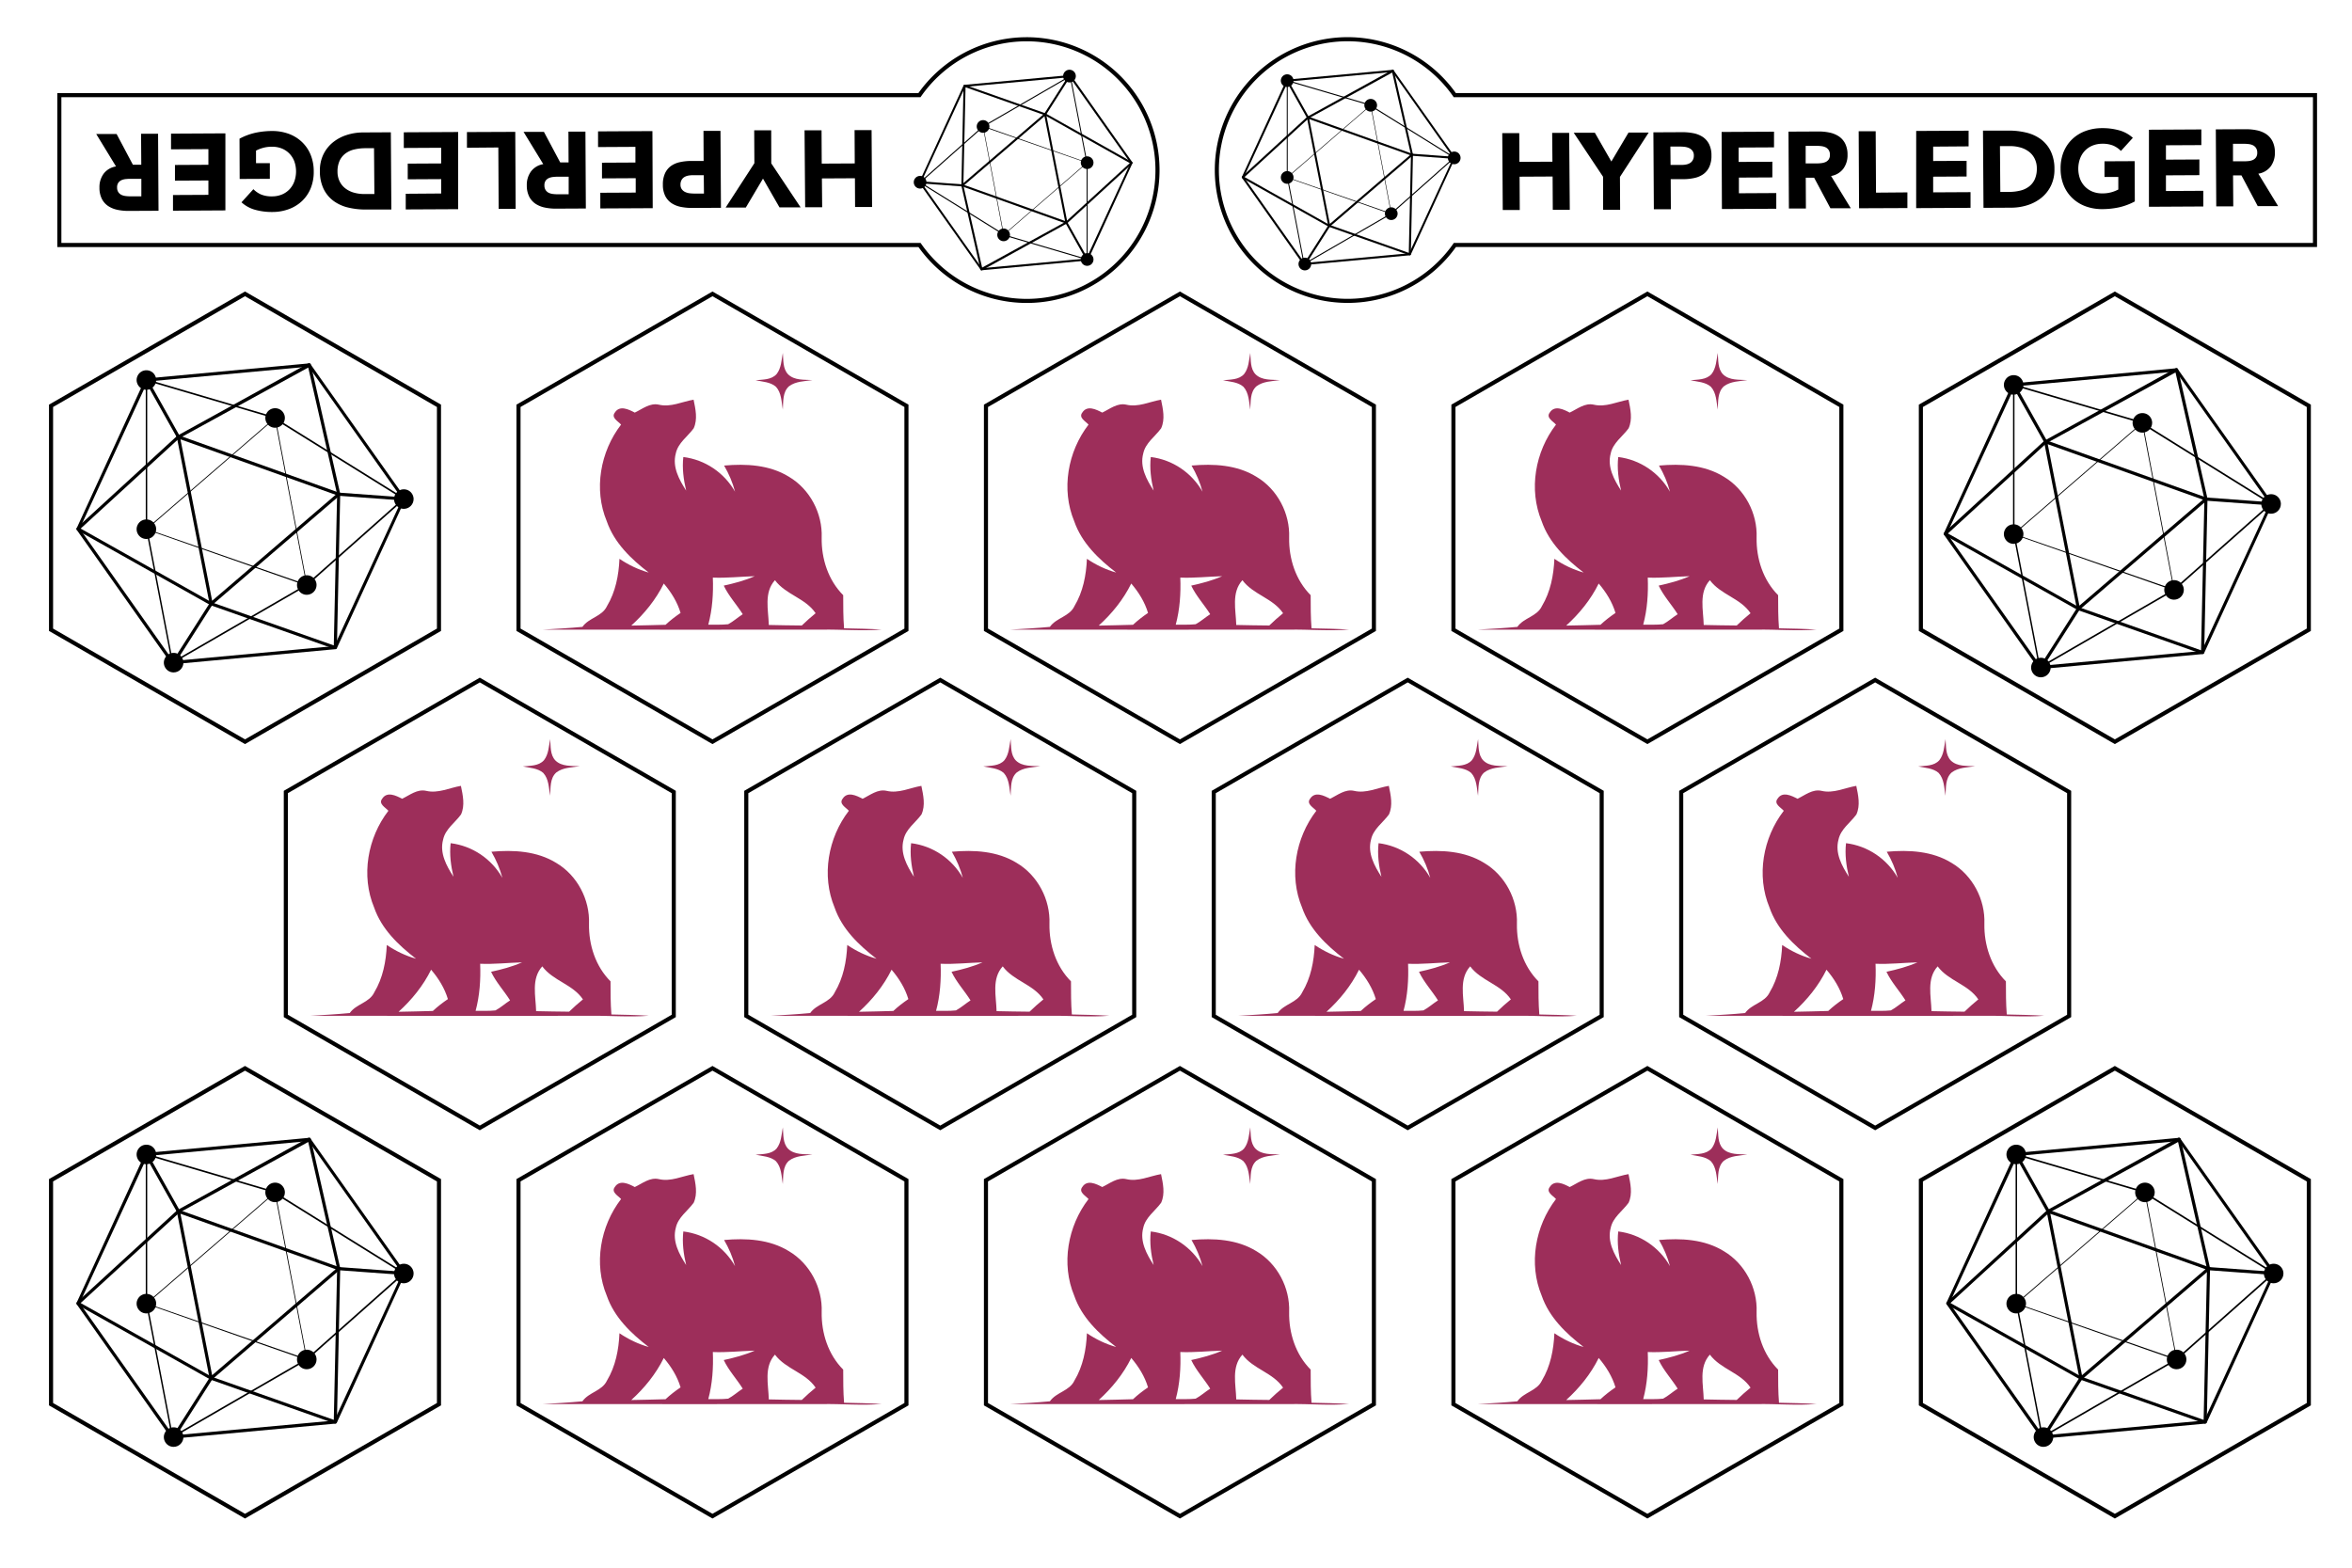 <?xml version="1.0" encoding="UTF-8" standalone="no"?>
<svg
   xmlns:dc="http://purl.org/dc/elements/1.1/"
   xmlns:cc="http://creativecommons.org/ns#"
   xmlns:rdf="http://www.w3.org/1999/02/22-rdf-syntax-ns#"
   xmlns:svg="http://www.w3.org/2000/svg"
   xmlns="http://www.w3.org/2000/svg"
   xmlns:sodipodi="http://sodipodi.sourceforge.net/DTD/sodipodi-0.dtd"
   xmlns:inkscape="http://www.inkscape.org/namespaces/inkscape"
   id="svg87"
   version="1.1"
   viewBox="225.51 0.69 576 384"
   sodipodi:docname="4x6-stickermule-ursa.svg"
   inkscape:version="0.92.4 (f8dce91, 2019-08-02)"
   width="6in"
   height="4in">
  <sodipodi:namedview
     pagecolor="#ffffff"
     bordercolor="#666666"
     borderopacity="1"
     objecttolerance="10"
     gridtolerance="10"
     guidetolerance="10"
     inkscape:pageopacity="0"
     inkscape:pageshadow="2"
     inkscape:window-width="2402"
     inkscape:window-height="1232"
     id="namedview8"
     showgrid="false"
     inkscape:zoom="1.8197771"
     inkscape:cx="130.8769"
     inkscape:cy="216.57365"
     inkscape:window-x="0"
     inkscape:window-y="0"
     inkscape:window-maximized="1"
     inkscape:current-layer="svg87"
     units="in"
     inkscape:pagecheckerboard="true"
     borderlayer="false"
     inkscape:showpageshadow="false" />
  <defs
     id="defs81">
    <style
       id="style79"
       type="text/css">
	.st0{fill:#35813F;}
	.st1{fill:#24272A;}
</style>
    <clipPath
       id="clippath18"
       transform=""
       clip-path="url(#clippath17)">
      <path
         inkscape:connector-curvature="0"
         d="M 0,0 H 612 V 792 H 0 Z"
         style="clip-rule:nonzero;fill:none"
         id="path320" />
    </clipPath>
    <clipPath
       id="clippath20"
       transform=""
       clip-path="url(#clippath19)">
      <path
         inkscape:connector-curvature="0"
         d="M 0,0 H 612 V 792 H 0 Z"
         style="clip-rule:nonzero;fill:none"
         id="path329" />
    </clipPath>
    <clipPath
       id="clipPath9086"
       transform=""
       clip-path="url(#clippath19)">
      <path
         inkscape:connector-curvature="0"
         d="M 0,0 H 612 V 792 H 0 Z"
         style="clip-rule:nonzero;fill:none"
         id="path9084" />
    </clipPath>
    <clipPath
       id="clipPath9090"
       transform=""
       clip-path="url(#clippath19)">
      <path
         inkscape:connector-curvature="0"
         d="M 0,0 H 612 V 792 H 0 Z"
         style="clip-rule:nonzero;fill:none"
         id="path9088" />
    </clipPath>
    <clipPath
       id="clipPath9094"
       transform=""
       clip-path="url(#clippath19)">
      <path
         inkscape:connector-curvature="0"
         d="M 0,0 H 612 V 792 H 0 Z"
         style="clip-rule:nonzero;fill:none"
         id="path9092" />
    </clipPath>
    <clipPath
       id="clippath21">
      <path
         inkscape:connector-curvature="0"
         id="path574"
         style="clip-rule:nonzero;fill:none"
         d="M 0,329.57 H 612 V 462.429 H 0 Z" />
    </clipPath>
    <clipPath
       id="clipPath9366">
      <path
         inkscape:connector-curvature="0"
         id="path9364"
         style="clip-rule:nonzero;fill:none"
         d="M 0,329.57 H 612 V 462.429 H 0 Z" />
    </clipPath>
    <clipPath
       id="clippath0">
      <path
         inkscape:connector-curvature="0"
         d="M 0,299 H 612 V 493 H 0 Z"
         style="clip-rule:nonzero;fill:none"
         id="path10-3" />
    </clipPath>
    <clipPath
       id="clippath5">
      <path
         inkscape:connector-curvature="0"
         d="M 0.06,97.57 H 368.894 V 0 H 0.06 Z"
         style="clip-rule:nonzero;fill:none"
         id="path25" />
    </clipPath>
    <clipPath
       id="clipPath9575">
      <path
         inkscape:connector-curvature="0"
         d="M 0.06,97.57 H 368.894 V 0 H 0.06 Z"
         style="clip-rule:nonzero;fill:none"
         id="path9573" />
    </clipPath>
    <clipPath
       id="clippath4">
      <path
         inkscape:connector-curvature="0"
         d="M 0.06,81.38 H 327.871 V 0 H 0.06 Z"
         style="clip-rule:nonzero;fill:none"
         id="path514" />
    </clipPath>
    <clipPath
       id="clipPath9653">
      <path
         inkscape:connector-curvature="0"
         d="M 0.06,81.38 H 327.871 V 0 H 0.06 Z"
         style="clip-rule:nonzero;fill:none"
         id="path9651" />
    </clipPath>
    <clipPath
       id="clippath8">
      <path
         inkscape:connector-curvature="0"
         d="m 0.06,90.978 h 325.1 V 0.06 H 0.06 Z"
         style="clip-rule:nonzero;fill:none"
         id="path129" />
    </clipPath>
    <clipPath
       id="clippath9">
      <path
         inkscape:connector-curvature="0"
         d="m 0.06,90.978 h 325.1 V 0.06 H 0.06 Z"
         style="clip-rule:nonzero;fill:none"
         id="path132" />
    </clipPath>
    <clipPath
       id="clipPath9723">
      <path
         inkscape:connector-curvature="0"
         d="m 0.06,90.978 h 325.1 V 0.06 H 0.06 Z"
         style="clip-rule:nonzero;fill:none"
         id="path9721" />
    </clipPath>
    <clipPath
       id="clipPath9727">
      <path
         inkscape:connector-curvature="0"
         d="m 0.06,90.978 h 325.1 V 0.06 H 0.06 Z"
         style="clip-rule:nonzero;fill:none"
         id="path9725" />
    </clipPath>
    <clipPath
       id="clippath1">
      <path
         inkscape:connector-curvature="0"
         d="M 0,308.706 H 612 V 483.295 H 0 Z"
         style="clip-rule:nonzero;fill:none"
         id="path175" />
    </clipPath>
    <clipPath
       id="clipPath9809">
      <path
         inkscape:connector-curvature="0"
         d="M 0,308.706 H 612 V 483.295 H 0 Z"
         style="clip-rule:nonzero;fill:none"
         id="path9807" />
    </clipPath>
    <clipPath
       id="clipPath9813">
      <path
         inkscape:connector-curvature="0"
         d="M 0,308.706 H 612 V 483.295 H 0 Z"
         style="clip-rule:nonzero;fill:none"
         id="path9811" />
    </clipPath>
    <clipPath
       id="clipPath9817">
      <path
         inkscape:connector-curvature="0"
         d="M 0,308.706 H 612 V 483.295 H 0 Z"
         style="clip-rule:nonzero;fill:none"
         id="path9815" />
    </clipPath>
    <clipPath
       id="clipPath9821">
      <path
         inkscape:connector-curvature="0"
         d="M 0,308.706 H 612 V 483.295 H 0 Z"
         style="clip-rule:nonzero;fill:none"
         id="path9819" />
    </clipPath>
    <clipPath
       id="clipPath9825">
      <path
         inkscape:connector-curvature="0"
         d="M 0,308.706 H 612 V 483.295 H 0 Z"
         style="clip-rule:nonzero;fill:none"
         id="path9823" />
    </clipPath>
    <clipPath
       id="clipPath9829">
      <path
         inkscape:connector-curvature="0"
         d="M 0,308.706 H 612 V 483.295 H 0 Z"
         style="clip-rule:nonzero;fill:none"
         id="path9827" />
    </clipPath>
    <clipPath
       id="clipPath9833">
      <path
         inkscape:connector-curvature="0"
         d="M 0,308.706 H 612 V 483.295 H 0 Z"
         style="clip-rule:nonzero;fill:none"
         id="path9831" />
    </clipPath>
    <clipPath
       id="clipPath9837">
      <path
         inkscape:connector-curvature="0"
         d="M 0,308.706 H 612 V 483.295 H 0 Z"
         style="clip-rule:nonzero;fill:none"
         id="path9835" />
    </clipPath>
    <clipPath
       id="clipPath9841">
      <path
         inkscape:connector-curvature="0"
         d="M 0,308.706 H 612 V 483.295 H 0 Z"
         style="clip-rule:nonzero;fill:none"
         id="path9839" />
    </clipPath>
    <clipPath
       id="clipPath9845">
      <path
         inkscape:connector-curvature="0"
         d="M 0,308.706 H 612 V 483.295 H 0 Z"
         style="clip-rule:nonzero;fill:none"
         id="path9843" />
    </clipPath>
    <clipPath
       id="clipPath9849">
      <path
         inkscape:connector-curvature="0"
         d="M 0,308.706 H 612 V 483.295 H 0 Z"
         style="clip-rule:nonzero;fill:none"
         id="path9847" />
    </clipPath>
    <clipPath
       id="clippath3"
       clip-path="url(#clippath2)">
      <path
         inkscape:connector-curvature="0"
         d="M 0,308.706 H 612 V 483.295 H 0 Z"
         style="clip-rule:nonzero;fill:none"
         id="path178" />
    </clipPath>
    <clipPath
       id="clipPath9855"
       clip-path="url(#clippath2)">
      <path
         inkscape:connector-curvature="0"
         d="M 0,308.706 H 612 V 483.295 H 0 Z"
         style="clip-rule:nonzero;fill:none"
         id="path9853" />
    </clipPath>
    <clipPath
       id="clippath10">
      <path
         inkscape:connector-curvature="0"
         d="M 0.06,122.312 H 415.327 V 0 H 0.06 Z"
         style="clip-rule:nonzero;fill:none"
         id="path274" />
    </clipPath>
    <clipPath
       id="clipPath9974">
      <path
         inkscape:connector-curvature="0"
         d="M 0.06,122.312 H 415.327 V 0 H 0.06 Z"
         style="clip-rule:nonzero;fill:none"
         id="path9972" />
    </clipPath>
    <clipPath
       id="clippath11">
      <path
         inkscape:connector-curvature="0"
         d="M 0.06,122.312 H 415.327 V 0 H 0.06 Z"
         style="clip-rule:nonzero;fill:none"
         id="path277" />
    </clipPath>
    <clipPath
       id="clipPath9980">
      <path
         inkscape:connector-curvature="0"
         d="M 0.06,122.312 H 415.327 V 0 H 0.06 Z"
         style="clip-rule:nonzero;fill:none"
         id="path9978" />
    </clipPath>
    <clipPath
       id="clippath4-8">
      <path
         inkscape:connector-curvature="0"
         d="M 0.06,81.38 H 327.871 V 0 H 0.06 Z"
         style="clip-rule:nonzero;fill:none"
         id="path514-5" />
    </clipPath>
    <clipPath
       id="clipPath21372">
      <path
         inkscape:connector-curvature="0"
         d="M 0.06,81.38 H 327.871 V 0 H 0.06 Z"
         style="clip-rule:nonzero;fill:none"
         id="path21370" />
    </clipPath>
    <clipPath
       id="clippath4-80">
      <path
         inkscape:connector-curvature="0"
         d="M 0.06,81.38 H 327.871 V 0 H 0.06 Z"
         style="clip-rule:nonzero;fill:none"
         id="path514-2" />
    </clipPath>
    <clipPath
       id="clipPath21372-4">
      <path
         inkscape:connector-curvature="0"
         d="M 0.06,81.38 H 327.871 V 0 H 0.06 Z"
         style="clip-rule:nonzero;fill:none"
         id="path21370-9" />
    </clipPath>
    <clipPath
       id="clippath4-0">
      <path
         inkscape:connector-curvature="0"
         d="M 0.06,81.38 H 327.871 V 0 H 0.06 Z"
         style="clip-rule:nonzero;fill:none"
         id="path514-6" />
    </clipPath>
    <clipPath
       id="clipPath21372-3">
      <path
         inkscape:connector-curvature="0"
         d="M 0.06,81.38 H 327.871 V 0 H 0.06 Z"
         style="clip-rule:nonzero;fill:none"
         id="path21370-90" />
    </clipPath>
    <clipPath
       id="clippath4-8-7">
      <path
         inkscape:connector-curvature="0"
         d="M 0.06,81.38 H 327.871 V 0 H 0.06 Z"
         style="clip-rule:nonzero;fill:none"
         id="path514-5-3" />
    </clipPath>
    <clipPath
       id="clipPath21443">
      <path
         inkscape:connector-curvature="0"
         d="M 0.06,81.38 H 327.871 V 0 H 0.06 Z"
         style="clip-rule:nonzero;fill:none"
         id="path21441" />
    </clipPath>
    <clipPath
       id="clippath4-80-1">
      <path
         inkscape:connector-curvature="0"
         d="M 0.06,81.38 H 327.871 V 0 H 0.06 Z"
         style="clip-rule:nonzero;fill:none"
         id="path514-2-0" />
    </clipPath>
    <clipPath
       id="clipPath21449">
      <path
         inkscape:connector-curvature="0"
         d="M 0.06,81.38 H 327.871 V 0 H 0.06 Z"
         style="clip-rule:nonzero;fill:none"
         id="path21447" />
    </clipPath>
    <clipPath
       id="clippath4-0-0">
      <path
         inkscape:connector-curvature="0"
         d="M 0.06,81.38 H 327.871 V 0 H 0.06 Z"
         style="clip-rule:nonzero;fill:none"
         id="path514-6-5" />
    </clipPath>
    <clipPath
       id="clipPath21455">
      <path
         inkscape:connector-curvature="0"
         d="M 0.06,81.38 H 327.871 V 0 H 0.06 Z"
         style="clip-rule:nonzero;fill:none"
         id="path21453" />
    </clipPath>
    <clipPath
       id="clippath4-8-0">
      <path
         inkscape:connector-curvature="0"
         d="M 0.06,81.38 H 327.871 V 0 H 0.06 Z"
         style="clip-rule:nonzero;fill:none"
         id="path514-5-35" />
    </clipPath>
    <clipPath
       id="clipPath21443-9">
      <path
         inkscape:connector-curvature="0"
         d="M 0.06,81.38 H 327.871 V 0 H 0.06 Z"
         style="clip-rule:nonzero;fill:none"
         id="path21441-4" />
    </clipPath>
    <clipPath
       id="clippath4-80-8">
      <path
         inkscape:connector-curvature="0"
         d="M 0.06,81.38 H 327.871 V 0 H 0.06 Z"
         style="clip-rule:nonzero;fill:none"
         id="path514-2-4" />
    </clipPath>
    <clipPath
       id="clipPath21449-6">
      <path
         inkscape:connector-curvature="0"
         d="M 0.06,81.38 H 327.871 V 0 H 0.06 Z"
         style="clip-rule:nonzero;fill:none"
         id="path21447-9" />
    </clipPath>
    <clipPath
       id="clippath4-0-2">
      <path
         inkscape:connector-curvature="0"
         d="M 0.06,81.38 H 327.871 V 0 H 0.06 Z"
         style="clip-rule:nonzero;fill:none"
         id="path514-6-9" />
    </clipPath>
    <clipPath
       id="clipPath21455-0">
      <path
         inkscape:connector-curvature="0"
         d="M 0.06,81.38 H 327.871 V 0 H 0.06 Z"
         style="clip-rule:nonzero;fill:none"
         id="path21453-3" />
    </clipPath>
    <clipPath
       id="clippath4-06">
      <path
         inkscape:connector-curvature="0"
         d="M 0.06,81.38 H 327.871 V 0 H 0.06 Z"
         style="clip-rule:nonzero;fill:none"
         id="path514-59" />
    </clipPath>
    <clipPath
       id="clipPath21576">
      <path
         inkscape:connector-curvature="0"
         d="M 0.06,81.38 H 327.871 V 0 H 0.06 Z"
         style="clip-rule:nonzero;fill:none"
         id="path21574" />
    </clipPath>
    <clipPath
       id="clippath4-3">
      <path
         inkscape:connector-curvature="0"
         d="M 0.06,81.38 H 327.871 V 0 H 0.06 Z"
         style="clip-rule:nonzero;fill:none"
         id="path514-7" />
    </clipPath>
    <clipPath
       id="clipPath21576-2">
      <path
         inkscape:connector-curvature="0"
         d="M 0.06,81.38 H 327.871 V 0 H 0.06 Z"
         style="clip-rule:nonzero;fill:none"
         id="path21574-7" />
    </clipPath>
    <clipPath
       id="clippath4-4">
      <path
         inkscape:connector-curvature="0"
         d="M 0.06,81.38 H 327.871 V 0 H 0.06 Z"
         style="clip-rule:nonzero;fill:none"
         id="path514-9" />
    </clipPath>
    <clipPath
       id="clipPath21576-9">
      <path
         inkscape:connector-curvature="0"
         d="M 0.06,81.38 H 327.871 V 0 H 0.06 Z"
         style="clip-rule:nonzero;fill:none"
         id="path21574-3" />
    </clipPath>
    <clipPath
       id="clippath4-06-9">
      <path
         inkscape:connector-curvature="0"
         d="M 0.06,81.38 H 327.871 V 0 H 0.06 Z"
         style="clip-rule:nonzero;fill:none"
         id="path514-59-4" />
    </clipPath>
    <clipPath
       id="clipPath21774">
      <path
         inkscape:connector-curvature="0"
         d="M 0.06,81.38 H 327.871 V 0 H 0.06 Z"
         style="clip-rule:nonzero;fill:none"
         id="path21772" />
    </clipPath>
    <clipPath
       id="clippath4-3-9">
      <path
         inkscape:connector-curvature="0"
         d="M 0.06,81.38 H 327.871 V 0 H 0.06 Z"
         style="clip-rule:nonzero;fill:none"
         id="path514-7-5" />
    </clipPath>
    <clipPath
       id="clipPath21780">
      <path
         inkscape:connector-curvature="0"
         d="M 0.06,81.38 H 327.871 V 0 H 0.06 Z"
         style="clip-rule:nonzero;fill:none"
         id="path21778" />
    </clipPath>
    <clipPath
       id="clippath4-4-5">
      <path
         inkscape:connector-curvature="0"
         d="M 0.06,81.38 H 327.871 V 0 H 0.06 Z"
         style="clip-rule:nonzero;fill:none"
         id="path514-9-7" />
    </clipPath>
    <clipPath
       id="clipPath21786">
      <path
         inkscape:connector-curvature="0"
         d="M 0.06,81.38 H 327.871 V 0 H 0.06 Z"
         style="clip-rule:nonzero;fill:none"
         id="path21784" />
    </clipPath>
    <clipPath
       id="clippath4-06-9-6">
      <path
         inkscape:connector-curvature="0"
         d="M 0.06,81.38 H 327.871 V 0 H 0.06 Z"
         style="clip-rule:nonzero;fill:none"
         id="path514-59-4-2" />
    </clipPath>
    <clipPath
       id="clipPath21876">
      <path
         inkscape:connector-curvature="0"
         d="M 0.06,81.38 H 327.871 V 0 H 0.06 Z"
         style="clip-rule:nonzero;fill:none"
         id="path21874" />
    </clipPath>
    <clipPath
       id="clippath4-3-9-1">
      <path
         inkscape:connector-curvature="0"
         d="M 0.06,81.38 H 327.871 V 0 H 0.06 Z"
         style="clip-rule:nonzero;fill:none"
         id="path514-7-5-2" />
    </clipPath>
    <clipPath
       id="clipPath21882">
      <path
         inkscape:connector-curvature="0"
         d="M 0.06,81.38 H 327.871 V 0 H 0.06 Z"
         style="clip-rule:nonzero;fill:none"
         id="path21880" />
    </clipPath>
    <clipPath
       id="clippath4-4-5-5">
      <path
         inkscape:connector-curvature="0"
         d="M 0.06,81.38 H 327.871 V 0 H 0.06 Z"
         style="clip-rule:nonzero;fill:none"
         id="path514-9-7-3" />
    </clipPath>
    <clipPath
       id="clipPath21888">
      <path
         inkscape:connector-curvature="0"
         d="M 0.06,81.38 H 327.871 V 0 H 0.06 Z"
         style="clip-rule:nonzero;fill:none"
         id="path21886" />
    </clipPath>
  </defs>
  <g
     id="g22178">
    <g
       id="g21562">
      <path
         d="m 343.01,167.262 47.502,27.425 v 54.851 L 343.01,276.964 295.508,249.538 v -54.851 z"
         id="path12-60-9"
         style="fill:none;stroke:#000000;stroke-width:1;stroke-miterlimit:4;stroke-dasharray:none;stroke-opacity:1"
         inkscape:connector-curvature="0" />
      <g
         transform="matrix(0.841,0,0,0.841,301.524,181.211)"
         id="g523">
        <path
           inkscape:connector-curvature="0"
           d="M 68.022,6.761 C 69.376,5.017 69.43,2.7 69.821,0.62 c 0.191,2.098 -0.054,4.56 1.526,6.222 1.863,1.835 4.688,1.535 7.104,1.681 -2.325,0.363 -4.905,0.336 -6.849,1.817 -1.89,1.699 -1.627,4.469 -1.79,6.777 -0.39,-2.271 -0.364,-4.861 -1.998,-6.65 C 66.178,9.05 63.88,9.014 61.872,8.577 63.98,8.35 66.487,8.496 68.022,6.761"
           style="fill:#9d2e5a;fill-opacity:1"
           clip-path="url(#clippath4)"
           id="path519" />
        <path
           inkscape:connector-curvature="0"
           d="m 35.156,67.779 c -2.308,4.679 -5.623,8.766 -9.475,12.255 3.325,-0.082 6.658,-0.118 9.984,-0.237 1.362,-1.272 2.834,-2.407 4.378,-3.452 -0.954,-3.198 -2.734,-6.041 -4.887,-8.566 z m 30.577,12.073 c 3.198,0.064 6.404,0.136 9.611,0.154 1.281,-1.254 2.635,-2.443 4.024,-3.579 -2.934,-4.387 -8.702,-5.387 -11.845,-9.62 -3.27,3.607 -1.899,8.666 -1.79,13.045 z M 49.436,66.053 c 0.182,4.606 -0.127,9.248 -1.326,13.717 1.926,-0.027 3.87,0.073 5.795,-0.136 1.509,-0.809 2.798,-1.999 4.243,-2.916 -1.771,-2.825 -4.097,-5.287 -5.533,-8.33 3.071,-0.673 6.132,-1.472 9.021,-2.744 -4.069,0.109 -8.13,0.582 -12.2,0.409 z M 33.712,15.69 c 3.46,0.827 6.767,-0.881 10.119,-1.453 0.563,2.725 1.236,5.686 0.028,8.339 -1.763,2.425 -4.57,4.233 -5.215,7.34 -1.054,3.916 0.981,7.622 3.025,10.801 -0.763,-3.207 -1.199,-6.495 -0.827,-9.783 6.341,0.781 11.919,4.569 15.062,10.101 -0.699,-2.671 -1.798,-5.223 -3.189,-7.613 6.405,-0.572 13.264,-0.217 18.868,3.253 6.114,3.615 9.829,10.674 9.548,17.75 -0.1,6.123 1.889,12.355 6.268,16.751 0.009,3.216 -0.009,6.441 0.254,9.648 3.643,0.082 7.285,0.136 10.919,0.363 C 92.776,81.668 86.963,81.105 81.158,81.214 54.106,81.196 27.044,81.269 0,81.206 c 3.824,-0.228 7.649,-0.436 11.464,-0.8 1.862,-2.68 5.732,-2.989 7.149,-6.041 2.49,-4.142 3.434,-9.002 3.634,-13.781 2.616,1.771 5.478,3.144 8.521,4.006 -5.141,-3.951 -10.038,-8.639 -12.209,-14.925 -3.87,-9.257 -1.908,-20.303 4.16,-28.17 -0.862,-0.981 -2.997,-2.008 -1.798,-3.534 1.408,-2.189 4.024,-0.89 5.787,0.037 2.207,-1.045 4.405,-2.898 7.004,-2.308"
           style="fill:#9d2e5a;fill-opacity:1"
           clip-path="url(#clippath4)"
           id="path521" />
      </g>
    </g>
    <g
       id="g21671">
      <path
         d="m 285.512,262.366 47.502,27.425 v 54.851 L 285.512,372.068 238.01,344.642 V 289.791 Z"
         id="path12-60-3"
         style="fill:none;stroke:#000000;stroke-width:1;stroke-miterlimit:4;stroke-dasharray:none;stroke-opacity:1"
         inkscape:connector-curvature="0" />
      <g
         transform="matrix(1.108,0,0,1.108,239.49,277.356)"
         id="g266">
        <path
           inkscape:connector-curvature="0"
           class="cls-1"
           d="M 25.5,68.35 C 25.385,68.351 25.276,68.295 25.21,68.2 L 4.33,38.63 c -0.063,-0.108 -0.063,-0.242 0,-0.35 L 19.43,5.37 c 0.054,-0.114 0.164,-0.19 0.29,-0.2 l 36,-3.33 C 55.835,1.841 55.941,1.902 56,2 l 20.92,29.56 c 0.063,0.108 0.063,0.242 0,0.35 L 61.83,64.82 c -0.054,0.114 -0.164,0.19 -0.29,0.2 l -36,3.33 v 0 z M 5,38.39 25.67,67.63 61.28,64.34 76.28,31.8 55.59,2.56 20,5.85 Z m 56.51,26.28 z"
           id="path226" />
        <path
           inkscape:connector-curvature="0"
           class="cls-1"
           d="M 25.38,68.27 19.6,38.18 V 5.28 L 47.76,13.57 76.96,31.74 55.24,51 Z M 19.92,5.75 v 32.4 L 25.6,67.73 55,50.73 76.35,31.79 47.56,13.88 Z"
           id="path228" />
        <circle
           class="cls-1"
           cx="48.19"
           cy="13.9"
           r="1.05"
           id="circle230" />
        <path
           inkscape:connector-curvature="0"
           class="cls-1"
           d="m 48.19,16.07 c -1.663,0 -2.702,-1.8 -1.871,-3.24 0.832,-1.44 2.91,-1.44 3.742,0 0.189,0.328 0.289,0.701 0.289,1.08 -0.005,1.191 -0.969,2.155 -2.16,2.16 z m 0,-2.23 -0.06,0.06 c 0,0.033 0.027,0.06 0.06,0.06 z"
           id="path232" />
        <circle
           class="cls-1"
           cx="55.19"
           cy="50.82"
           r="1.05"
           id="circle234" />
        <path
           inkscape:connector-curvature="0"
           class="cls-1"
           d="m 55.19,53 c -1.663,0 -2.702,-1.8 -1.871,-3.24 0.832,-1.44 2.91,-1.44 3.742,0 0.189,0.328 0.289,0.701 0.289,1.08 -0.005,1.191 -0.969,2.155 -2.16,2.16 z m 0,-2.23 -0.06,0.06 c 0,0.033 0.027,0.06 0.06,0.06 v -0.13 z"
           id="path236" />
        <circle
           class="cls-1"
           cx="25.76"
           cy="68"
           r="1.05"
           id="circle238" />
        <path
           inkscape:connector-curvature="0"
           class="cls-1"
           d="m 25.76,70.16 c -1.663,0 -2.702,-1.8 -1.871,-3.24 0.832,-1.44 2.91,-1.44 3.742,0 0.189,0.328 0.289,0.701 0.289,1.08 -0.005,1.191 -0.969,2.155 -2.16,2.16 z m 0,-2.23 -0.07,0.07 c 0,0.033 0.027,0.06 0.06,0.06 v -0.12 z"
           id="path240" />
        <circle
           class="cls-1"
           cx="19.74"
           cy="38.5"
           r="1.05"
           id="circle242" />
        <path
           inkscape:connector-curvature="0"
           class="cls-1"
           d="m 19.74,40.66 c -1.663,0 -2.702,-1.8 -1.871,-3.24 0.832,-1.44 2.91,-1.44 3.742,0 0.189,0.328 0.289,0.701 0.289,1.08 -0.005,1.191 -0.969,2.155 -2.16,2.16 z m 0,-2.23 -0.06,0.06 c 0,0.033 0.027,0.06 0.06,0.06 v -0.11 z"
           id="path244" />
        <circle
           class="cls-1"
           cx="76.64"
           cy="31.82"
           r="1.05"
           id="circle246" />
        <path
           inkscape:connector-curvature="0"
           class="cls-1"
           d="m 76.64,34 c -1.663,0 -2.702,-1.8 -1.871,-3.24 0.832,-1.44 2.91,-1.44 3.742,0 0.189,0.328 0.289,0.701 0.289,1.08 -0.005,1.191 -0.969,2.155 -2.16,2.16 z m 0,-2.23 -0.06,0.06 c 0,0.033 0.027,0.06 0.06,0.06 v -0.14 z"
           id="path248" />
        <circle
           class="cls-1"
           cx="19.74"
           cy="5.52"
           r="1.05"
           id="circle250" />
        <path
           inkscape:connector-curvature="0"
           class="cls-1"
           d="M 19.74,7.68 C 18.077,7.68 17.038,5.88 17.869,4.44 18.701,3 20.779,3 21.611,4.44 21.8,4.768 21.9,5.141 21.9,5.52 21.895,6.711 20.931,7.675 19.74,7.68 Z m 0,-2.23 -0.06,0.06 c 0,0.033 0.027,0.06 0.06,0.06 V 5.46 Z"
           id="path252" />
        <path
           inkscape:connector-curvature="0"
           class="cls-1"
           d="M 61.51,65 H 61.4 L 33.94,55.31 4.45,38.73 C 4.247,38.611 4.216,38.329 4.39,38.17 l 22.18,-20.34 29,-16 c 0.098,-0.048 0.212,-0.048 0.31,0 0.101,0.044 0.175,0.133 0.2,0.24 l 6.5,28.58 -0.73,34 c 0,0.189 -0.151,0.345 -0.34,0.35 z M 5.21,38.36 34.21,54.68 61.16,64.19 61.9,30.76 55.51,2.76 27,18.4 Z"
           id="path254" />
        <path
           inkscape:connector-curvature="0"
           class="cls-1"
           d="M 55.31,51 H 55.17 L 19.57,38.53 19.68,38.43 48.25,13.74 Z M 19.92,38.47 55.08,50.69 48.13,14.07 Z"
           id="path256" />
        <path
           inkscape:connector-curvature="0"
           class="cls-1"
           d="M 33.83,55.63 26.35,17.55 62.94,30.64 Z m -6.56,-37 7,35.69 27.3,-23.43 z"
           id="path258" />
        <rect
           class="cls-1"
           x="22.93"
           y="4.59"
           width="0.7"
           height="14.42"
           transform="rotate(-29.33,23.266,11.805)"
           id="rect260" />
        <polygon
           class="cls-1"
           points="25.46,67.81 33.76,54.79 34.35,55.17 26.05,68.19 "
           id="polygon262" />
        <rect
           class="cls-1"
           x="69.1"
           y="24.08"
           width="0.7"
           height="14.42"
           transform="rotate(-85.82,69.447,31.288)"
           id="rect264" />
      </g>
    </g>
    <g
       id="g21743">
      <path
         d="m 285.512,72.67 47.502,27.425 v 54.851 L 285.512,182.372 238.01,154.946 V 100.095 Z"
         id="path12-60"
         style="fill:none;stroke:#000000;stroke-width:1;stroke-miterlimit:4;stroke-dasharray:none;stroke-opacity:1"
         inkscape:connector-curvature="0" />
      <g
         transform="matrix(1.108,0,0,1.108,239.49,87.66)"
         id="g266-9">
        <path
           inkscape:connector-curvature="0"
           class="cls-1"
           d="M 25.5,68.35 C 25.385,68.351 25.276,68.295 25.21,68.2 L 4.33,38.63 c -0.063,-0.108 -0.063,-0.242 0,-0.35 L 19.43,5.37 c 0.054,-0.114 0.164,-0.19 0.29,-0.2 l 36,-3.33 C 55.835,1.841 55.941,1.902 56,2 l 20.92,29.56 c 0.063,0.108 0.063,0.242 0,0.35 L 61.83,64.82 c -0.054,0.114 -0.164,0.19 -0.29,0.2 l -36,3.33 v 0 z M 5,38.39 25.67,67.63 61.28,64.34 76.28,31.8 55.59,2.56 20,5.85 Z m 56.51,26.28 z"
           id="path226-3" />
        <path
           inkscape:connector-curvature="0"
           class="cls-1"
           d="M 25.38,68.27 19.6,38.18 V 5.28 L 47.76,13.57 76.96,31.74 55.24,51 Z M 19.92,5.75 v 32.4 L 25.6,67.73 55,50.73 76.35,31.79 47.56,13.88 Z"
           id="path228-6" />
        <circle
           class="cls-1"
           cx="48.19"
           cy="13.9"
           r="1.05"
           id="circle230-0" />
        <path
           inkscape:connector-curvature="0"
           class="cls-1"
           d="m 48.19,16.07 c -1.663,0 -2.702,-1.8 -1.871,-3.24 0.832,-1.44 2.91,-1.44 3.742,0 0.189,0.328 0.289,0.701 0.289,1.08 -0.005,1.191 -0.969,2.155 -2.16,2.16 z m 0,-2.23 -0.06,0.06 c 0,0.033 0.027,0.06 0.06,0.06 z"
           id="path232-6" />
        <circle
           class="cls-1"
           cx="55.19"
           cy="50.82"
           r="1.05"
           id="circle234-2" />
        <path
           inkscape:connector-curvature="0"
           class="cls-1"
           d="m 55.19,53 c -1.663,0 -2.702,-1.8 -1.871,-3.24 0.832,-1.44 2.91,-1.44 3.742,0 0.189,0.328 0.289,0.701 0.289,1.08 -0.005,1.191 -0.969,2.155 -2.16,2.16 z m 0,-2.23 -0.06,0.06 c 0,0.033 0.027,0.06 0.06,0.06 v -0.13 z"
           id="path236-6" />
        <circle
           class="cls-1"
           cx="25.76"
           cy="68"
           r="1.05"
           id="circle238-1" />
        <path
           inkscape:connector-curvature="0"
           class="cls-1"
           d="m 25.76,70.16 c -1.663,0 -2.702,-1.8 -1.871,-3.24 0.832,-1.44 2.91,-1.44 3.742,0 0.189,0.328 0.289,0.701 0.289,1.08 -0.005,1.191 -0.969,2.155 -2.16,2.16 z m 0,-2.23 -0.07,0.07 c 0,0.033 0.027,0.06 0.06,0.06 v -0.12 z"
           id="path240-8" />
        <circle
           class="cls-1"
           cx="19.74"
           cy="38.5"
           r="1.05"
           id="circle242-7" />
        <path
           inkscape:connector-curvature="0"
           class="cls-1"
           d="m 19.74,40.66 c -1.663,0 -2.702,-1.8 -1.871,-3.24 0.832,-1.44 2.91,-1.44 3.742,0 0.189,0.328 0.289,0.701 0.289,1.08 -0.005,1.191 -0.969,2.155 -2.16,2.16 z m 0,-2.23 -0.06,0.06 c 0,0.033 0.027,0.06 0.06,0.06 v -0.11 z"
           id="path244-9" />
        <circle
           class="cls-1"
           cx="76.64"
           cy="31.82"
           r="1.05"
           id="circle246-2" />
        <path
           inkscape:connector-curvature="0"
           class="cls-1"
           d="m 76.64,34 c -1.663,0 -2.702,-1.8 -1.871,-3.24 0.832,-1.44 2.91,-1.44 3.742,0 0.189,0.328 0.289,0.701 0.289,1.08 -0.005,1.191 -0.969,2.155 -2.16,2.16 z m 0,-2.23 -0.06,0.06 c 0,0.033 0.027,0.06 0.06,0.06 v -0.14 z"
           id="path248-0" />
        <circle
           class="cls-1"
           cx="19.74"
           cy="5.52"
           r="1.05"
           id="circle250-2" />
        <path
           inkscape:connector-curvature="0"
           class="cls-1"
           d="M 19.74,7.68 C 18.077,7.68 17.038,5.88 17.869,4.44 18.701,3 20.779,3 21.611,4.44 21.8,4.768 21.9,5.141 21.9,5.52 21.895,6.711 20.931,7.675 19.74,7.68 Z m 0,-2.23 -0.06,0.06 c 0,0.033 0.027,0.06 0.06,0.06 V 5.46 Z"
           id="path252-3" />
        <path
           inkscape:connector-curvature="0"
           class="cls-1"
           d="M 61.51,65 H 61.4 L 33.94,55.31 4.45,38.73 C 4.247,38.611 4.216,38.329 4.39,38.17 l 22.18,-20.34 29,-16 c 0.098,-0.048 0.212,-0.048 0.31,0 0.101,0.044 0.175,0.133 0.2,0.24 l 6.5,28.58 -0.73,34 c 0,0.189 -0.151,0.345 -0.34,0.35 z M 5.21,38.36 34.21,54.68 61.16,64.19 61.9,30.76 55.51,2.76 27,18.4 Z"
           id="path254-7" />
        <path
           inkscape:connector-curvature="0"
           class="cls-1"
           d="M 55.31,51 H 55.17 L 19.57,38.53 19.68,38.43 48.25,13.74 Z M 19.92,38.47 55.08,50.69 48.13,14.07 Z"
           id="path256-5" />
        <path
           inkscape:connector-curvature="0"
           class="cls-1"
           d="M 33.83,55.63 26.35,17.55 62.94,30.64 Z m -6.56,-37 7,35.69 27.3,-23.43 z"
           id="path258-9" />
        <rect
           class="cls-1"
           x="22.93"
           y="4.59"
           width="0.7"
           height="14.42"
           transform="rotate(-29.33,23.266,11.805)"
           id="rect260-2" />
        <polygon
           class="cls-1"
           points="33.76,54.79 34.35,55.17 26.05,68.19 25.46,67.81 "
           id="polygon262-2" />
        <rect
           class="cls-1"
           x="69.1"
           y="24.08"
           width="0.7"
           height="14.42"
           transform="rotate(-85.82,69.447,31.288)"
           id="rect264-8" />
      </g>
    </g>
    <g
       transform="translate(0,-0.045)"
       id="g21719">
      <path
         d="m 743.432,72.715 47.502,27.425 v 54.851 L 743.432,182.417 695.93,154.991 V 100.14 Z"
         id="path12-5-1"
         style="fill:none;stroke:#000000;stroke-width:1;stroke-miterlimit:4;stroke-dasharray:none;stroke-opacity:1"
         inkscape:connector-curvature="0" />
      <g
         transform="matrix(1.108,0,0,1.108,696.781,88.901)"
         id="g266-97">
        <path
           inkscape:connector-curvature="0"
           class="cls-1"
           d="M 25.5,68.35 C 25.385,68.351 25.276,68.295 25.21,68.2 L 4.33,38.63 c -0.063,-0.108 -0.063,-0.242 0,-0.35 L 19.43,5.37 c 0.054,-0.114 0.164,-0.19 0.29,-0.2 l 36,-3.33 C 55.835,1.841 55.941,1.902 56,2 l 20.92,29.56 c 0.063,0.108 0.063,0.242 0,0.35 L 61.83,64.82 c -0.054,0.114 -0.164,0.19 -0.29,0.2 l -36,3.33 v 0 z M 5,38.39 25.67,67.63 61.28,64.34 76.28,31.8 55.59,2.56 20,5.85 Z m 56.51,26.28 z"
           id="path226-36" />
        <path
           inkscape:connector-curvature="0"
           class="cls-1"
           d="M 25.38,68.27 19.6,38.18 V 5.28 L 47.76,13.57 76.96,31.74 55.24,51 Z M 19.92,5.75 v 32.4 L 25.6,67.73 55,50.73 76.35,31.79 47.56,13.88 Z"
           id="path228-1" />
        <circle
           class="cls-1"
           cx="48.19"
           cy="13.9"
           r="1.05"
           id="circle230-2" />
        <path
           inkscape:connector-curvature="0"
           class="cls-1"
           d="m 48.19,16.07 c -1.663,0 -2.702,-1.8 -1.871,-3.24 0.832,-1.44 2.91,-1.44 3.742,0 0.189,0.328 0.289,0.701 0.289,1.08 -0.005,1.191 -0.969,2.155 -2.16,2.16 z m 0,-2.23 -0.06,0.06 c 0,0.033 0.027,0.06 0.06,0.06 z"
           id="path232-9" />
        <circle
           class="cls-1"
           cx="55.19"
           cy="50.82"
           r="1.05"
           id="circle234-3" />
        <path
           inkscape:connector-curvature="0"
           class="cls-1"
           d="m 55.19,53 c -1.663,0 -2.702,-1.8 -1.871,-3.24 0.832,-1.44 2.91,-1.44 3.742,0 0.189,0.328 0.289,0.701 0.289,1.08 -0.005,1.191 -0.969,2.155 -2.16,2.16 z m 0,-2.23 -0.06,0.06 c 0,0.033 0.027,0.06 0.06,0.06 v -0.13 z"
           id="path236-1" />
        <circle
           class="cls-1"
           cx="25.76"
           cy="68"
           r="1.05"
           id="circle238-9" />
        <path
           inkscape:connector-curvature="0"
           class="cls-1"
           d="m 25.76,70.16 c -1.663,0 -2.702,-1.8 -1.871,-3.24 0.832,-1.44 2.91,-1.44 3.742,0 0.189,0.328 0.289,0.701 0.289,1.08 -0.005,1.191 -0.969,2.155 -2.16,2.16 z m 0,-2.23 -0.07,0.07 c 0,0.033 0.027,0.06 0.06,0.06 v -0.12 z"
           id="path240-4" />
        <circle
           class="cls-1"
           cx="19.74"
           cy="38.5"
           r="1.05"
           id="circle242-78" />
        <path
           inkscape:connector-curvature="0"
           class="cls-1"
           d="m 19.74,40.66 c -1.663,0 -2.702,-1.8 -1.871,-3.24 0.832,-1.44 2.91,-1.44 3.742,0 0.189,0.328 0.289,0.701 0.289,1.08 -0.005,1.191 -0.969,2.155 -2.16,2.16 z m 0,-2.23 -0.06,0.06 c 0,0.033 0.027,0.06 0.06,0.06 v -0.11 z"
           id="path244-4" />
        <circle
           class="cls-1"
           cx="76.64"
           cy="31.82"
           r="1.05"
           id="circle246-5" />
        <path
           inkscape:connector-curvature="0"
           class="cls-1"
           d="m 76.64,34 c -1.663,0 -2.702,-1.8 -1.871,-3.24 0.832,-1.44 2.91,-1.44 3.742,0 0.189,0.328 0.289,0.701 0.289,1.08 -0.005,1.191 -0.969,2.155 -2.16,2.16 z m 0,-2.23 -0.06,0.06 c 0,0.033 0.027,0.06 0.06,0.06 v -0.14 z"
           id="path248-03" />
        <circle
           class="cls-1"
           cx="19.74"
           cy="5.52"
           r="1.05"
           id="circle250-6" />
        <path
           inkscape:connector-curvature="0"
           class="cls-1"
           d="M 19.74,7.68 C 18.077,7.68 17.038,5.88 17.869,4.44 18.701,3 20.779,3 21.611,4.44 21.8,4.768 21.9,5.141 21.9,5.52 21.895,6.711 20.931,7.675 19.74,7.68 Z m 0,-2.23 -0.06,0.06 c 0,0.033 0.027,0.06 0.06,0.06 V 5.46 Z"
           id="path252-1" />
        <path
           inkscape:connector-curvature="0"
           class="cls-1"
           d="M 61.51,65 H 61.4 L 33.94,55.31 4.45,38.73 C 4.247,38.611 4.216,38.329 4.39,38.17 l 22.18,-20.34 29,-16 c 0.098,-0.048 0.212,-0.048 0.31,0 0.101,0.044 0.175,0.133 0.2,0.24 l 6.5,28.58 -0.73,34 c 0,0.189 -0.151,0.345 -0.34,0.35 z M 5.21,38.36 34.21,54.68 61.16,64.19 61.9,30.76 55.51,2.76 27,18.4 Z"
           id="path254-0" />
        <path
           inkscape:connector-curvature="0"
           class="cls-1"
           d="M 55.31,51 H 55.17 L 19.57,38.53 19.68,38.43 48.25,13.74 Z M 19.92,38.47 55.08,50.69 48.13,14.07 Z"
           id="path256-6" />
        <path
           inkscape:connector-curvature="0"
           class="cls-1"
           d="M 33.83,55.63 26.35,17.55 62.94,30.64 Z m -6.56,-37 7,35.69 27.3,-23.43 z"
           id="path258-3" />
        <rect
           class="cls-1"
           x="22.93"
           y="4.59"
           width="0.7"
           height="14.42"
           transform="rotate(-29.33,23.266,11.805)"
           id="rect260-20" />
        <polygon
           class="cls-1"
           points="33.76,54.79 34.35,55.17 26.05,68.19 25.46,67.81 "
           id="polygon262-6" />
        <rect
           class="cls-1"
           x="69.1"
           y="24.08"
           width="0.7"
           height="14.42"
           transform="rotate(-85.82,69.447,31.288)"
           id="rect264-1" />
      </g>
    </g>
    <g
       transform="translate(0,-0.045)"
       id="g21695">
      <path
         d="m 743.432,262.411 47.502,27.425 v 54.851 L 743.432,372.113 695.93,344.687 V 289.836 Z"
         id="path12-5-1-2"
         style="fill:none;stroke:#000000;stroke-width:1;stroke-miterlimit:4;stroke-dasharray:none;stroke-opacity:1"
         inkscape:connector-curvature="0" />
      <g
         transform="matrix(1.108,0,0,1.108,697.41,277.401)"
         id="g266-5">
        <path
           inkscape:connector-curvature="0"
           class="cls-1"
           d="M 25.5,68.35 C 25.385,68.351 25.276,68.295 25.21,68.2 L 4.33,38.63 c -0.063,-0.108 -0.063,-0.242 0,-0.35 L 19.43,5.37 c 0.054,-0.114 0.164,-0.19 0.29,-0.2 l 36,-3.33 C 55.835,1.841 55.941,1.902 56,2 l 20.92,29.56 c 0.063,0.108 0.063,0.242 0,0.35 L 61.83,64.82 c -0.054,0.114 -0.164,0.19 -0.29,0.2 l -36,3.33 v 0 z M 5,38.39 25.67,67.63 61.28,64.34 76.28,31.8 55.59,2.56 20,5.85 Z m 56.51,26.28 z"
           id="path226-5" />
        <path
           inkscape:connector-curvature="0"
           class="cls-1"
           d="M 25.38,68.27 19.6,38.18 V 5.28 L 47.76,13.57 76.96,31.74 55.24,51 Z M 19.92,5.75 v 32.4 L 25.6,67.73 55,50.73 76.35,31.79 47.56,13.88 Z"
           id="path228-4" />
        <circle
           class="cls-1"
           cx="48.19"
           cy="13.9"
           r="1.05"
           id="circle230-7" />
        <path
           inkscape:connector-curvature="0"
           class="cls-1"
           d="m 48.19,16.07 c -1.663,0 -2.702,-1.8 -1.871,-3.24 0.832,-1.44 2.91,-1.44 3.742,0 0.189,0.328 0.289,0.701 0.289,1.08 -0.005,1.191 -0.969,2.155 -2.16,2.16 z m 0,-2.23 -0.06,0.06 c 0,0.033 0.027,0.06 0.06,0.06 z"
           id="path232-65" />
        <circle
           class="cls-1"
           cx="55.19"
           cy="50.82"
           r="1.05"
           id="circle234-6" />
        <path
           inkscape:connector-curvature="0"
           class="cls-1"
           d="m 55.19,53 c -1.663,0 -2.702,-1.8 -1.871,-3.24 0.832,-1.44 2.91,-1.44 3.742,0 0.189,0.328 0.289,0.701 0.289,1.08 -0.005,1.191 -0.969,2.155 -2.16,2.16 z m 0,-2.23 -0.06,0.06 c 0,0.033 0.027,0.06 0.06,0.06 v -0.13 z"
           id="path236-9" />
        <circle
           class="cls-1"
           cx="25.76"
           cy="68"
           r="1.05"
           id="circle238-3" />
        <path
           inkscape:connector-curvature="0"
           class="cls-1"
           d="m 25.76,70.16 c -1.663,0 -2.702,-1.8 -1.871,-3.24 0.832,-1.44 2.91,-1.44 3.742,0 0.189,0.328 0.289,0.701 0.289,1.08 -0.005,1.191 -0.969,2.155 -2.16,2.16 z m 0,-2.23 -0.07,0.07 c 0,0.033 0.027,0.06 0.06,0.06 v -0.12 z"
           id="path240-7" />
        <circle
           class="cls-1"
           cx="19.74"
           cy="38.5"
           r="1.05"
           id="circle242-4" />
        <path
           inkscape:connector-curvature="0"
           class="cls-1"
           d="m 19.74,40.66 c -1.663,0 -2.702,-1.8 -1.871,-3.24 0.832,-1.44 2.91,-1.44 3.742,0 0.189,0.328 0.289,0.701 0.289,1.08 -0.005,1.191 -0.969,2.155 -2.16,2.16 z m 0,-2.23 -0.06,0.06 c 0,0.033 0.027,0.06 0.06,0.06 v -0.11 z"
           id="path244-5" />
        <circle
           class="cls-1"
           cx="76.64"
           cy="31.82"
           r="1.05"
           id="circle246-25" />
        <path
           inkscape:connector-curvature="0"
           class="cls-1"
           d="m 76.64,34 c -1.663,0 -2.702,-1.8 -1.871,-3.24 0.832,-1.44 2.91,-1.44 3.742,0 0.189,0.328 0.289,0.701 0.289,1.08 -0.005,1.191 -0.969,2.155 -2.16,2.16 z m 0,-2.23 -0.06,0.06 c 0,0.033 0.027,0.06 0.06,0.06 v -0.14 z"
           id="path248-4" />
        <circle
           class="cls-1"
           cx="19.74"
           cy="5.52"
           r="1.05"
           id="circle250-7" />
        <path
           inkscape:connector-curvature="0"
           class="cls-1"
           d="M 19.74,7.68 C 18.077,7.68 17.038,5.88 17.869,4.44 18.701,3 20.779,3 21.611,4.44 21.8,4.768 21.9,5.141 21.9,5.52 21.895,6.711 20.931,7.675 19.74,7.68 Z m 0,-2.23 -0.06,0.06 c 0,0.033 0.027,0.06 0.06,0.06 V 5.46 Z"
           id="path252-4" />
        <path
           inkscape:connector-curvature="0"
           class="cls-1"
           d="M 61.51,65 H 61.4 L 33.94,55.31 4.45,38.73 C 4.247,38.611 4.216,38.329 4.39,38.17 l 22.18,-20.34 29,-16 c 0.098,-0.048 0.212,-0.048 0.31,0 0.101,0.044 0.175,0.133 0.2,0.24 l 6.5,28.58 -0.73,34 c 0,0.189 -0.151,0.345 -0.34,0.35 z M 5.21,38.36 34.21,54.68 61.16,64.19 61.9,30.76 55.51,2.76 27,18.4 Z"
           id="path254-4" />
        <path
           inkscape:connector-curvature="0"
           class="cls-1"
           d="M 55.31,51 H 55.17 L 19.57,38.53 19.68,38.43 48.25,13.74 Z M 19.92,38.47 55.08,50.69 48.13,14.07 Z"
           id="path256-3" />
        <path
           inkscape:connector-curvature="0"
           class="cls-1"
           d="M 33.83,55.63 26.35,17.55 62.94,30.64 Z m -6.56,-37 7,35.69 27.3,-23.43 z"
           id="path258-0" />
        <rect
           class="cls-1"
           x="22.93"
           y="4.59"
           width="0.7"
           height="14.42"
           transform="rotate(-29.33,23.266,11.805)"
           id="rect260-7" />
        <polygon
           class="cls-1"
           points="25.46,67.81 33.76,54.79 34.35,55.17 26.05,68.19 "
           id="polygon262-8" />
        <rect
           class="cls-1"
           x="69.1"
           y="24.08"
           width="0.7"
           height="14.42"
           transform="rotate(-85.82,69.447,31.288)"
           id="rect264-6" />
      </g>
    </g>
    <g
       id="g1894">
      <g
         id="g1540"
         transform="rotate(-180,408.854,43.452)">
        <path
           style="stroke-width:1;stroke-miterlimit:4;stroke-dasharray:none"
           inkscape:connector-curvature="0"
           id="path8"
           d="m 378.628,35.51 h 4.163 l 0.036,7.039 8.088,-0.043 -0.065,-7.06 h 4.163 l 0.151,18.851 h -4.163 l -0.043,-8.16 -8.088,0.043 0.043,8.16 h -4.163 z"
           class="cls-1" />
        <path
           style="stroke-width:1;stroke-miterlimit:4;stroke-dasharray:none"
           inkscape:connector-curvature="0"
           id="path10"
           d="M 403.317,46.2 396.128,35.416 h 5.176 l 4.041,7.046 4.206,-7.089 h 4.939 l -7.039,10.863 0.043,8.052 h -4.163 z"
           class="cls-1" />
        <path
           style="stroke-width:1;stroke-miterlimit:4;stroke-dasharray:none"
           inkscape:connector-curvature="0"
           id="path12-0"
           d="m 415.64,35.315 7.017,-0.036 a 13.768,13.768 0 0 1 2.775,0.252 6.356,6.356 0 0 1 2.286,0.906 4.673,4.673 0 0 1 1.553,1.754 6.032,6.032 0 0 1 0.59,2.782 6.471,6.471 0 0 1 -0.518,2.775 4.573,4.573 0 0 1 -1.438,1.79 5.931,5.931 0 0 1 -2.207,0.956 12.941,12.941 0 0 1 -2.775,0.295 h -3.041 l 0.036,7.362 h -4.163 z m 4.206,7.98 h 2.775 a 5.356,5.356 0 0 0 1.078,-0.108 2.876,2.876 0 0 0 0.935,-0.367 1.92,1.92 0 0 0 0.661,-0.719 2.193,2.193 0 0 0 0.252,-1.107 1.876,1.876 0 0 0 -0.338,-1.158 2.214,2.214 0 0 0 -0.856,-0.676 3.695,3.695 0 0 0 -1.165,-0.302 11.848,11.848 0 0 0 -1.229,-0.058 h -2.157 z"
           class="cls-1" />
        <path
           style="stroke-width:1;stroke-miterlimit:4;stroke-dasharray:none"
           inkscape:connector-curvature="0"
           id="path14"
           d="m 432.349,35.222 12.833,-0.065 v 3.839 l -8.671,0.043 v 3.523 l 8.261,-0.043 v 3.839 l -8.189,0.043 v 3.839 l 9.152,-0.05 v 3.839 l -13.315,0.072 z"
           class="cls-1" />
        <path
           style="stroke-width:1;stroke-miterlimit:4;stroke-dasharray:none"
           inkscape:connector-curvature="0"
           id="path16"
           d="m 448.726,35.143 7.312,-0.036 a 12.848,12.848 0 0 1 2.732,0.266 6.542,6.542 0 0 1 2.272,0.92 4.673,4.673 0 0 1 1.553,1.754 5.974,5.974 0 0 1 0.59,2.754 5.55,5.55 0 0 1 -1.021,3.408 4.68,4.68 0 0 1 -3.012,1.797 l 4.831,7.908 h -4.99 l -3.983,-7.477 h -2.056 l 0.036,7.542 h -4.163 z m 4.206,7.786 h 2.459 c 0.374,0 0.769,0 1.186,-0.05 a 3.739,3.739 0 0 0 1.136,-0.252 1.97,1.97 0 0 0 0.834,-0.633 1.92,1.92 0 0 0 0.324,-1.201 2.006,2.006 0 0 0 -0.302,-1.143 1.956,1.956 0 0 0 -0.719,-0.647 3.336,3.336 0 0 0 -1.042,-0.302 8.419,8.419 0 0 0 -1.15,-0.072 h -2.725 z"
           class="cls-1" />
        <path
           style="stroke-width:1;stroke-miterlimit:4;stroke-dasharray:none"
           inkscape:connector-curvature="0"
           id="path18"
           d="m 465.916,35.049 h 4.163 l 0.079,15.04 7.686,-0.065 v 3.839 l -11.834,0.05 z"
           class="cls-1" />
        <path
           style="stroke-width:1;stroke-miterlimit:4;stroke-dasharray:none"
           inkscape:connector-curvature="0"
           id="path20"
           d="m 480.001,34.978 12.833,-0.065 v 3.839 l -8.678,0.065 v 3.523 l 8.189,-0.043 v 3.839 l -8.189,0.043 v 3.839 l 9.152,-0.05 v 3.839 l -13.315,0.072 z"
           class="cls-1" />
        <path
           style="stroke-width:1;stroke-miterlimit:4;stroke-dasharray:none"
           inkscape:connector-curvature="0"
           id="path22"
           d="m 496.357,34.891 h 6.248 a 17.974,17.974 0 0 1 4.314,0.482 9.893,9.893 0 0 1 3.595,1.625 8.038,8.038 0 0 1 2.43,2.933 9.871,9.871 0 0 1 0.913,4.393 8.958,8.958 0 0 1 -0.848,4.048 8.671,8.671 0 0 1 -2.315,2.948 10.346,10.346 0 0 1 -3.379,1.819 13.157,13.157 0 0 1 -4.026,0.633 l -6.808,0.036 z m 4.242,15.019 h 2.157 a 11.661,11.661 0 0 0 2.682,-0.309 5.752,5.752 0 0 0 2.157,-0.985 4.644,4.644 0 0 0 1.438,-1.79 6.334,6.334 0 0 0 0.51,-2.71 5.27,5.27 0 0 0 -0.568,-2.423 4.81,4.81 0 0 0 -1.438,-1.69 6.125,6.125 0 0 0 -2.071,-0.992 9.188,9.188 0 0 0 -2.495,-0.324 h -2.459 z"
           class="cls-1" />
        <path
           style="stroke-width:1;stroke-miterlimit:4;stroke-dasharray:none"
           inkscape:connector-curvature="0"
           id="path24"
           d="m 533.541,52.24 a 15.098,15.098 0 0 1 -3.832,1.438 19.591,19.591 0 0 1 -4.084,0.446 11.69,11.69 0 0 1 -4.084,-0.669 9.346,9.346 0 0 1 -3.235,-1.97 8.973,8.973 0 0 1 -2.157,-3.12 10.669,10.669 0 0 1 -0.784,-4.105 10.648,10.648 0 0 1 0.719,-4.105 9.001,9.001 0 0 1 2.107,-3.142 9.346,9.346 0 0 1 3.221,-2.006 11.597,11.597 0 0 1 4.076,-0.719 15.148,15.148 0 0 1 4.177,0.525 8.189,8.189 0 0 1 3.393,1.848 l -2.919,3.214 a 5.867,5.867 0 0 0 -1.927,-1.323 6.837,6.837 0 0 0 -2.667,-0.439 6.176,6.176 0 0 0 -2.408,0.467 5.45,5.45 0 0 0 -1.848,1.273 5.593,5.593 0 0 0 -1.179,1.941 7.355,7.355 0 0 0 0,4.867 5.601,5.601 0 0 0 1.193,1.912 5.428,5.428 0 0 0 1.862,1.258 6.212,6.212 0 0 0 2.416,0.439 7.98,7.98 0 0 0 2.351,-0.316 8.699,8.699 0 0 0 1.567,-0.633 v -3.07 h -3.386 v -3.839 l 7.391,-0.036 z"
           class="cls-1" />
        <path
           style="stroke-width:1;stroke-miterlimit:4;stroke-dasharray:none"
           inkscape:connector-curvature="0"
           id="path26"
           d="m 536.999,34.676 12.833,-0.072 v 3.839 l -8.671,0.043 v 3.523 l 8.189,-0.043 v 3.839 l -8.189,0.043 v 3.839 l 9.152,-0.05 v 3.839 l -13.315,0.072 z"
           class="cls-1" />
        <path
           style="stroke-width:1;stroke-miterlimit:4;stroke-dasharray:none"
           inkscape:connector-curvature="0"
           id="path28"
           d="m 553.377,34.589 7.312,-0.036 a 12.783,12.783 0 0 1 2.739,0.266 6.542,6.542 0 0 1 2.272,0.92 4.652,4.652 0 0 1 1.553,1.754 5.967,5.967 0 0 1 0.59,2.754 5.55,5.55 0 0 1 -1.021,3.408 4.695,4.695 0 0 1 -3.034,1.79 l 4.846,7.944 h -4.99 l -3.99,-7.527 h -2.056 l 0.05,7.585 h -4.163 z m 4.206,7.822 h 2.459 c 0.374,0 0.769,0 1.186,-0.043 a 3.695,3.695 0 0 0 1.129,-0.244 1.956,1.956 0 0 0 0.834,-0.633 1.912,1.912 0 0 0 0.331,-1.201 2.006,2.006 0 0 0 -0.302,-1.143 1.97,1.97 0 0 0 -0.719,-0.647 3.3,3.3 0 0 0 -1.042,-0.302 8.426,8.426 0 0 0 -1.15,-0.072 h -2.725 z"
           class="cls-1" />
        <path
           style="stroke-width:1;stroke-miterlimit:4;stroke-dasharray:none"
           inkscape:connector-curvature="0"
           id="path44"
           d="m 330.099,67.826 a 0.252,0.252 0 0 1 -0.208,-0.108 L 314.879,46.459 a 0.252,0.252 0 0 1 0,-0.252 l 10.856,-23.661 a 0.252,0.252 0 0 1 0.208,-0.144 l 25.882,-2.394 a 0.237,0.237 0 0 1 0.201,0.115 l 15.04,21.252 a 0.252,0.252 0 0 1 0,0.252 l -10.849,23.661 a 0.252,0.252 0 0 1 -0.208,0.144 l -25.882,2.394 v 0 z M 315.361,46.287 330.221,67.309 355.823,64.943 366.608,41.549 351.732,20.527 326.145,22.892 Z m 40.628,18.894 z"
           class="cls-1" />
        <path
           style="stroke-width:1;stroke-miterlimit:4;stroke-dasharray:none"
           inkscape:connector-curvature="0"
           id="path46"
           d="M 330.013,67.769 325.857,46.136 v -23.654 l 20.246,5.96 20.993,13.063 -15.616,13.847 z m -3.925,-44.949 v 23.294 l 4.084,21.267 21.137,-12.222 15.35,-13.617 -20.699,-12.876 z"
           class="cls-1" />
        <circle
           style="stroke-width:1;stroke-miterlimit:4;stroke-dasharray:none"
           id="circle48"
           r="0.755"
           cy="28.68"
           cx="346.412"
           class="cls-1" />
        <path
           style="stroke-width:1;stroke-miterlimit:4;stroke-dasharray:none"
           inkscape:connector-curvature="0"
           id="path50"
           d="m 346.412,30.24 a 1.553,1.553 0 1 1 1.553,-1.553 1.56,1.56 0 0 1 -1.553,1.553 z m 0,-1.603 -0.043,0.043 a 0.043,0.043 0 0 0 0.043,0.043 z"
           class="cls-1" />
        <circle
           style="stroke-width:1;stroke-miterlimit:4;stroke-dasharray:none"
           id="circle52"
           r="0.755"
           cy="55.223"
           cx="351.445"
           class="cls-1" />
        <path
           style="stroke-width:1;stroke-miterlimit:4;stroke-dasharray:none"
           inkscape:connector-curvature="0"
           id="path54"
           d="m 351.445,56.791 a 1.553,1.553 0 1 1 1.553,-1.553 1.56,1.56 0 0 1 -1.553,1.553 z m 0,-1.603 -0.043,0.043 a 0.043,0.043 0 0 0 0.043,0.043 v -0.093 z"
           class="cls-1" />
        <circle
           style="stroke-width:1;stroke-miterlimit:4;stroke-dasharray:none"
           id="circle56"
           r="0.755"
           cy="67.575"
           cx="330.286"
           class="cls-1" />
        <path
           style="stroke-width:1;stroke-miterlimit:4;stroke-dasharray:none"
           inkscape:connector-curvature="0"
           id="path58"
           d="m 330.286,69.128 a 1.553,1.553 0 1 1 1.553,-1.553 1.56,1.56 0 0 1 -1.553,1.553 z m 0,-1.603 -0.05,0.05 a 0.043,0.043 0 0 0 0.043,0.043 v -0.086 z"
           class="cls-1" />
        <circle
           style="stroke-width:1;stroke-miterlimit:4;stroke-dasharray:none"
           id="circle60"
           r="0.755"
           cy="46.366"
           cx="325.958"
           class="cls-1" />
        <path
           style="stroke-width:1;stroke-miterlimit:4;stroke-dasharray:none"
           inkscape:connector-curvature="0"
           id="path62"
           d="m 325.958,47.919 a 1.553,1.553 0 1 1 1.553,-1.553 1.56,1.56 0 0 1 -1.553,1.553 z m 0,-1.603 -0.043,0.043 a 0.043,0.043 0 0 0 0.043,0.043 v -0.079 z"
           class="cls-1" />
        <circle
           style="stroke-width:1;stroke-miterlimit:4;stroke-dasharray:none"
           id="circle64"
           r="0.755"
           cy="41.563"
           cx="366.866"
           class="cls-1" />
        <path
           style="stroke-width:1;stroke-miterlimit:4;stroke-dasharray:none"
           inkscape:connector-curvature="0"
           id="path66"
           d="m 366.866,43.13 a 1.553,1.553 0 1 1 1.553,-1.553 1.56,1.56 0 0 1 -1.553,1.553 z m 0,-1.603 -0.043,0.043 a 0.043,0.043 0 0 0 0.043,0.043 V 41.513 Z"
           class="cls-1" />
        <circle
           style="stroke-width:1;stroke-miterlimit:4;stroke-dasharray:none"
           id="circle68"
           r="0.755"
           cy="22.655"
           cx="325.958"
           class="cls-1" />
        <path
           style="stroke-width:1;stroke-miterlimit:4;stroke-dasharray:none"
           inkscape:connector-curvature="0"
           id="path70"
           d="m 325.958,24.208 a 1.553,1.553 0 1 1 1.553,-1.553 1.56,1.56 0 0 1 -1.553,1.553 z m 0,-1.603 -0.043,0.043 a 0.043,0.043 0 0 0 0.043,0.043 v -0.079 z"
           class="cls-1" />
        <path
           style="stroke-width:1;stroke-miterlimit:4;stroke-dasharray:none"
           inkscape:connector-curvature="0"
           id="path72"
           d="m 355.989,65.418 h -0.079 l -19.742,-6.967 -21.202,-11.92 a 0.252,0.252 0 0 1 -0.043,-0.403 L 330.868,31.505 351.718,20.002 a 0.252,0.252 0 0 1 0.223,0 0.252,0.252 0 0 1 0.144,0.173 l 4.673,20.548 -0.525,24.444 a 0.252,0.252 0 0 1 -0.244,0.252 z m -40.477,-19.153 20.85,11.733 19.376,6.837 0.532,-24.035 -4.594,-20.131 -20.497,11.244 z"
           class="cls-1" />
        <path
           style="stroke-width:1;stroke-miterlimit:4;stroke-dasharray:none"
           inkscape:connector-curvature="0"
           id="path74"
           d="m 351.531,55.353 h -0.101 l -25.595,-8.965 0.079,-0.072 20.54,-17.751 z m -25.444,-9.008 25.278,8.786 -4.997,-26.328 z"
           class="cls-1" />
        <path
           style="stroke-width:1;stroke-miterlimit:4;stroke-dasharray:none"
           inkscape:connector-curvature="0"
           id="path76"
           d="m 336.088,58.681 -5.378,-27.378 26.306,9.411 z m -4.716,-26.601 5.033,25.659 19.627,-16.845 z"
           class="cls-1" />
        <rect
           style="stroke-width:1;stroke-miterlimit:4;stroke-dasharray:none"
           id="rect78"
           transform="rotate(-29.33)"
           height="10.367"
           width="0.503"
           y="179.412"
           x="272.832"
           class="cls-1" />
        <polygon
           transform="matrix(0.719,0,0,0.719,311.766,18.686)"
           style="stroke-width:1.391;stroke-miterlimit:4;stroke-dasharray:none"
           id="polygon80"
           points="26.05,68.19 25.46,67.81 33.76,54.79 34.35,55.17 "
           class="cls-1" />
        <rect
           style="stroke-width:1;stroke-miterlimit:4;stroke-dasharray:none"
           id="rect82"
           transform="rotate(-85.82)"
           height="10.367"
           width="0.503"
           y="358.552"
           x="-14.957"
           class="cls-1" />
        <path
           transform="translate(225.51,0.69)"
           id="path3161"
           d="M 115.268,11.814 A 32.047,32.047 0 0 0 83.221,43.861 32.047,32.047 0 0 0 115.268,75.908 32.047,32.047 0 0 0 141.523,62.211 H 352.156 V 25.512 H 141.494 A 32.047,32.047 0 0 0 115.268,11.814 Z"
           style="fill:none;stroke:#000000;stroke-width:1;stroke-miterlimit:4;stroke-dasharray:none;stroke-opacity:1"
           inkscape:connector-curvature="0" />
      </g>
      <g
         transform="translate(214.782,-2.211)"
         id="g1540-3">
        <path
           style="stroke-width:1;stroke-miterlimit:4;stroke-dasharray:none"
           inkscape:connector-curvature="0"
           id="path8-6"
           d="m 378.628,35.51 h 4.163 l 0.036,7.039 8.088,-0.043 -0.065,-7.06 h 4.163 l 0.151,18.851 h -4.163 l -0.043,-8.16 -8.088,0.043 0.043,8.16 h -4.163 z"
           class="cls-1" />
        <path
           style="stroke-width:1;stroke-miterlimit:4;stroke-dasharray:none"
           inkscape:connector-curvature="0"
           id="path10-7"
           d="M 403.317,46.2 396.128,35.416 h 5.176 l 4.041,7.046 4.206,-7.089 h 4.939 l -7.039,10.863 0.043,8.052 h -4.163 z"
           class="cls-1" />
        <path
           style="stroke-width:1;stroke-miterlimit:4;stroke-dasharray:none"
           inkscape:connector-curvature="0"
           id="path12-0-5"
           d="m 415.64,35.315 7.017,-0.036 a 13.768,13.768 0 0 1 2.775,0.252 6.356,6.356 0 0 1 2.286,0.906 4.673,4.673 0 0 1 1.553,1.754 6.032,6.032 0 0 1 0.59,2.782 6.471,6.471 0 0 1 -0.518,2.775 4.573,4.573 0 0 1 -1.438,1.79 5.931,5.931 0 0 1 -2.207,0.956 12.941,12.941 0 0 1 -2.775,0.295 h -3.041 l 0.036,7.362 h -4.163 z m 4.206,7.98 h 2.775 a 5.356,5.356 0 0 0 1.078,-0.108 2.876,2.876 0 0 0 0.935,-0.367 1.92,1.92 0 0 0 0.661,-0.719 2.193,2.193 0 0 0 0.252,-1.107 1.876,1.876 0 0 0 -0.338,-1.158 2.214,2.214 0 0 0 -0.856,-0.676 3.695,3.695 0 0 0 -1.165,-0.302 11.848,11.848 0 0 0 -1.229,-0.058 h -2.157 z"
           class="cls-1" />
        <path
           style="stroke-width:1;stroke-miterlimit:4;stroke-dasharray:none"
           inkscape:connector-curvature="0"
           id="path14-3"
           d="m 432.349,35.222 12.833,-0.065 v 3.839 l -8.671,0.043 v 3.523 l 8.261,-0.043 v 3.839 l -8.189,0.043 v 3.839 l 9.152,-0.05 v 3.839 l -13.315,0.072 z"
           class="cls-1" />
        <path
           style="stroke-width:1;stroke-miterlimit:4;stroke-dasharray:none"
           inkscape:connector-curvature="0"
           id="path16-5"
           d="m 448.726,35.143 7.312,-0.036 a 12.848,12.848 0 0 1 2.732,0.266 6.542,6.542 0 0 1 2.272,0.92 4.673,4.673 0 0 1 1.553,1.754 5.974,5.974 0 0 1 0.59,2.754 5.55,5.55 0 0 1 -1.021,3.408 4.68,4.68 0 0 1 -3.012,1.797 l 4.831,7.908 h -4.99 l -3.983,-7.477 h -2.056 l 0.036,7.542 h -4.163 z m 4.206,7.786 h 2.459 c 0.374,0 0.769,0 1.186,-0.05 a 3.739,3.739 0 0 0 1.136,-0.252 1.97,1.97 0 0 0 0.834,-0.633 1.92,1.92 0 0 0 0.324,-1.201 2.006,2.006 0 0 0 -0.302,-1.143 1.956,1.956 0 0 0 -0.719,-0.647 3.336,3.336 0 0 0 -1.042,-0.302 8.419,8.419 0 0 0 -1.15,-0.072 h -2.725 z"
           class="cls-1" />
        <path
           style="stroke-width:1;stroke-miterlimit:4;stroke-dasharray:none"
           inkscape:connector-curvature="0"
           id="path18-6"
           d="m 465.916,35.049 h 4.163 l 0.079,15.04 7.686,-0.065 v 3.839 l -11.834,0.05 z"
           class="cls-1" />
        <path
           style="stroke-width:1;stroke-miterlimit:4;stroke-dasharray:none"
           inkscape:connector-curvature="0"
           id="path20-2"
           d="m 480.001,34.978 12.833,-0.065 v 3.839 l -8.678,0.065 v 3.523 l 8.189,-0.043 v 3.839 l -8.189,0.043 v 3.839 l 9.152,-0.05 v 3.839 l -13.315,0.072 z"
           class="cls-1" />
        <path
           style="stroke-width:1;stroke-miterlimit:4;stroke-dasharray:none"
           inkscape:connector-curvature="0"
           id="path22-9"
           d="m 496.357,34.891 h 6.248 a 17.974,17.974 0 0 1 4.314,0.482 9.893,9.893 0 0 1 3.595,1.625 8.038,8.038 0 0 1 2.43,2.933 9.871,9.871 0 0 1 0.913,4.393 8.958,8.958 0 0 1 -0.848,4.048 8.671,8.671 0 0 1 -2.315,2.948 10.346,10.346 0 0 1 -3.379,1.819 13.157,13.157 0 0 1 -4.026,0.633 l -6.808,0.036 z m 4.242,15.019 h 2.157 a 11.661,11.661 0 0 0 2.682,-0.309 5.752,5.752 0 0 0 2.157,-0.985 4.644,4.644 0 0 0 1.438,-1.79 6.334,6.334 0 0 0 0.51,-2.71 5.27,5.27 0 0 0 -0.568,-2.423 4.81,4.81 0 0 0 -1.438,-1.69 6.125,6.125 0 0 0 -2.071,-0.992 9.188,9.188 0 0 0 -2.495,-0.324 h -2.459 z"
           class="cls-1" />
        <path
           style="stroke-width:1;stroke-miterlimit:4;stroke-dasharray:none"
           inkscape:connector-curvature="0"
           id="path24-1"
           d="m 533.541,52.24 a 15.098,15.098 0 0 1 -3.832,1.438 19.591,19.591 0 0 1 -4.084,0.446 11.69,11.69 0 0 1 -4.084,-0.669 9.346,9.346 0 0 1 -3.235,-1.97 8.973,8.973 0 0 1 -2.157,-3.12 10.669,10.669 0 0 1 -0.784,-4.105 10.648,10.648 0 0 1 0.719,-4.105 9.001,9.001 0 0 1 2.107,-3.142 9.346,9.346 0 0 1 3.221,-2.006 11.597,11.597 0 0 1 4.076,-0.719 15.148,15.148 0 0 1 4.177,0.525 8.189,8.189 0 0 1 3.393,1.848 l -2.919,3.214 a 5.867,5.867 0 0 0 -1.927,-1.323 6.837,6.837 0 0 0 -2.667,-0.439 6.176,6.176 0 0 0 -2.408,0.467 5.45,5.45 0 0 0 -1.848,1.273 5.593,5.593 0 0 0 -1.179,1.941 7.355,7.355 0 0 0 0,4.867 5.601,5.601 0 0 0 1.193,1.912 5.428,5.428 0 0 0 1.862,1.258 6.212,6.212 0 0 0 2.416,0.439 7.98,7.98 0 0 0 2.351,-0.316 8.699,8.699 0 0 0 1.567,-0.633 v -3.07 h -3.386 v -3.839 l 7.391,-0.036 z"
           class="cls-1" />
        <path
           style="stroke-width:1;stroke-miterlimit:4;stroke-dasharray:none"
           inkscape:connector-curvature="0"
           id="path26-2"
           d="m 536.999,34.676 12.833,-0.072 v 3.839 l -8.671,0.043 v 3.523 l 8.189,-0.043 v 3.839 l -8.189,0.043 v 3.839 l 9.152,-0.05 v 3.839 l -13.315,0.072 z"
           class="cls-1" />
        <path
           style="stroke-width:1;stroke-miterlimit:4;stroke-dasharray:none"
           inkscape:connector-curvature="0"
           id="path28-7"
           d="m 553.377,34.589 7.312,-0.036 a 12.783,12.783 0 0 1 2.739,0.266 6.542,6.542 0 0 1 2.272,0.92 4.652,4.652 0 0 1 1.553,1.754 5.967,5.967 0 0 1 0.59,2.754 5.55,5.55 0 0 1 -1.021,3.408 4.695,4.695 0 0 1 -3.034,1.79 l 4.846,7.944 h -4.99 l -3.99,-7.527 h -2.056 l 0.05,7.585 h -4.163 z m 4.206,7.822 h 2.459 c 0.374,0 0.769,0 1.186,-0.043 a 3.695,3.695 0 0 0 1.129,-0.244 1.956,1.956 0 0 0 0.834,-0.633 1.912,1.912 0 0 0 0.331,-1.201 2.006,2.006 0 0 0 -0.302,-1.143 1.97,1.97 0 0 0 -0.719,-0.647 3.3,3.3 0 0 0 -1.042,-0.302 8.426,8.426 0 0 0 -1.15,-0.072 h -2.725 z"
           class="cls-1" />
        <path
           style="stroke-width:1;stroke-miterlimit:4;stroke-dasharray:none"
           inkscape:connector-curvature="0"
           id="path44-0"
           d="m 330.099,67.826 a 0.252,0.252 0 0 1 -0.208,-0.108 L 314.879,46.459 a 0.252,0.252 0 0 1 0,-0.252 l 10.856,-23.661 a 0.252,0.252 0 0 1 0.208,-0.144 l 25.882,-2.394 a 0.237,0.237 0 0 1 0.201,0.115 l 15.04,21.252 a 0.252,0.252 0 0 1 0,0.252 l -10.849,23.661 a 0.252,0.252 0 0 1 -0.208,0.144 l -25.882,2.394 v 0 z M 315.361,46.287 330.221,67.309 355.823,64.943 366.608,41.549 351.732,20.527 326.145,22.892 Z m 40.628,18.894 z"
           class="cls-1" />
        <path
           style="stroke-width:1;stroke-miterlimit:4;stroke-dasharray:none"
           inkscape:connector-curvature="0"
           id="path46-9"
           d="M 330.013,67.769 325.857,46.136 v -23.654 l 20.246,5.96 20.993,13.063 -15.616,13.847 z m -3.925,-44.949 v 23.294 l 4.084,21.267 21.137,-12.222 15.35,-13.617 -20.699,-12.876 z"
           class="cls-1" />
        <circle
           style="stroke-width:1;stroke-miterlimit:4;stroke-dasharray:none"
           id="circle48-3"
           r="0.755"
           cy="28.68"
           cx="346.412"
           class="cls-1" />
        <path
           style="stroke-width:1;stroke-miterlimit:4;stroke-dasharray:none"
           inkscape:connector-curvature="0"
           id="path50-6"
           d="m 346.412,30.24 a 1.553,1.553 0 1 1 1.553,-1.553 1.56,1.56 0 0 1 -1.553,1.553 z m 0,-1.603 -0.043,0.043 a 0.043,0.043 0 0 0 0.043,0.043 z"
           class="cls-1" />
        <circle
           style="stroke-width:1;stroke-miterlimit:4;stroke-dasharray:none"
           id="circle52-0"
           r="0.755"
           cy="55.223"
           cx="351.445"
           class="cls-1" />
        <path
           style="stroke-width:1;stroke-miterlimit:4;stroke-dasharray:none"
           inkscape:connector-curvature="0"
           id="path54-6"
           d="m 351.445,56.791 a 1.553,1.553 0 1 1 1.553,-1.553 1.56,1.56 0 0 1 -1.553,1.553 z m 0,-1.603 -0.043,0.043 a 0.043,0.043 0 0 0 0.043,0.043 v -0.093 z"
           class="cls-1" />
        <circle
           style="stroke-width:1;stroke-miterlimit:4;stroke-dasharray:none"
           id="circle56-2"
           r="0.755"
           cy="67.575"
           cx="330.286"
           class="cls-1" />
        <path
           style="stroke-width:1;stroke-miterlimit:4;stroke-dasharray:none"
           inkscape:connector-curvature="0"
           id="path58-6"
           d="m 330.286,69.128 a 1.553,1.553 0 1 1 1.553,-1.553 1.56,1.56 0 0 1 -1.553,1.553 z m 0,-1.603 -0.05,0.05 a 0.043,0.043 0 0 0 0.043,0.043 v -0.086 z"
           class="cls-1" />
        <circle
           style="stroke-width:1;stroke-miterlimit:4;stroke-dasharray:none"
           id="circle60-1"
           r="0.755"
           cy="46.366"
           cx="325.958"
           class="cls-1" />
        <path
           style="stroke-width:1;stroke-miterlimit:4;stroke-dasharray:none"
           inkscape:connector-curvature="0"
           id="path62-8"
           d="m 325.958,47.919 a 1.553,1.553 0 1 1 1.553,-1.553 1.56,1.56 0 0 1 -1.553,1.553 z m 0,-1.603 -0.043,0.043 a 0.043,0.043 0 0 0 0.043,0.043 v -0.079 z"
           class="cls-1" />
        <circle
           style="stroke-width:1;stroke-miterlimit:4;stroke-dasharray:none"
           id="circle64-7"
           r="0.755"
           cy="41.563"
           cx="366.866"
           class="cls-1" />
        <path
           style="stroke-width:1;stroke-miterlimit:4;stroke-dasharray:none"
           inkscape:connector-curvature="0"
           id="path66-9"
           d="m 366.866,43.13 a 1.553,1.553 0 1 1 1.553,-1.553 1.56,1.56 0 0 1 -1.553,1.553 z m 0,-1.603 -0.043,0.043 a 0.043,0.043 0 0 0 0.043,0.043 V 41.513 Z"
           class="cls-1" />
        <circle
           style="stroke-width:1;stroke-miterlimit:4;stroke-dasharray:none"
           id="circle68-2"
           r="0.755"
           cy="22.655"
           cx="325.958"
           class="cls-1" />
        <path
           style="stroke-width:1;stroke-miterlimit:4;stroke-dasharray:none"
           inkscape:connector-curvature="0"
           id="path70-0"
           d="m 325.958,24.208 a 1.553,1.553 0 1 1 1.553,-1.553 1.56,1.56 0 0 1 -1.553,1.553 z m 0,-1.603 -0.043,0.043 a 0.043,0.043 0 0 0 0.043,0.043 v -0.079 z"
           class="cls-1" />
        <path
           style="stroke-width:1;stroke-miterlimit:4;stroke-dasharray:none"
           inkscape:connector-curvature="0"
           id="path72-2"
           d="m 355.989,65.418 h -0.079 l -19.742,-6.967 -21.202,-11.92 a 0.252,0.252 0 0 1 -0.043,-0.403 L 330.868,31.505 351.718,20.002 a 0.252,0.252 0 0 1 0.223,0 0.252,0.252 0 0 1 0.144,0.173 l 4.673,20.548 -0.525,24.444 a 0.252,0.252 0 0 1 -0.244,0.252 z m -40.477,-19.153 20.85,11.733 19.376,6.837 0.532,-24.035 -4.594,-20.131 -20.497,11.244 z"
           class="cls-1" />
        <path
           style="stroke-width:1;stroke-miterlimit:4;stroke-dasharray:none"
           inkscape:connector-curvature="0"
           id="path74-3"
           d="m 351.531,55.353 h -0.101 l -25.595,-8.965 0.079,-0.072 20.54,-17.751 z m -25.444,-9.008 25.278,8.786 -4.997,-26.328 z"
           class="cls-1" />
        <path
           style="stroke-width:1;stroke-miterlimit:4;stroke-dasharray:none"
           inkscape:connector-curvature="0"
           id="path76-7"
           d="m 336.088,58.681 -5.378,-27.378 26.306,9.411 z m -4.716,-26.601 5.033,25.659 19.627,-16.845 z"
           class="cls-1" />
        <rect
           style="stroke-width:1;stroke-miterlimit:4;stroke-dasharray:none"
           id="rect78-5"
           transform="rotate(-29.33)"
           height="10.367"
           width="0.503"
           y="179.412"
           x="272.832"
           class="cls-1" />
        <polygon
           transform="matrix(0.719,0,0,0.719,311.766,18.686)"
           style="stroke-width:1.391;stroke-miterlimit:4;stroke-dasharray:none"
           id="polygon80-9"
           points="25.46,67.81 33.76,54.79 34.35,55.17 26.05,68.19 "
           class="cls-1" />
        <rect
           style="stroke-width:1;stroke-miterlimit:4;stroke-dasharray:none"
           id="rect82-2"
           transform="rotate(-85.82)"
           height="10.367"
           width="0.503"
           y="358.552"
           x="-14.957"
           class="cls-1" />
        <path
           inkscape:connector-curvature="0"
           transform="translate(225.51,0.69)"
           id="path3161-2"
           d="M 115.268,11.814 A 32.047,32.047 0 0 0 83.221,43.861 32.047,32.047 0 0 0 115.268,75.908 32.047,32.047 0 0 0 141.523,62.211 H 352.156 V 25.512 H 141.494 A 32.047,32.047 0 0 0 115.268,11.814 Z"
           style="fill:none;stroke:#000000;stroke-width:1;stroke-miterlimit:4;stroke-dasharray:none;stroke-opacity:1" />
      </g>
    </g>
    <g
       id="g21760">
      <g
         transform="translate(285.942,95.104)"
         id="g21562-5">
        <path
           inkscape:connector-curvature="0"
           style="fill:none;stroke:#000000;stroke-width:1;stroke-miterlimit:4;stroke-dasharray:none;stroke-opacity:1"
           id="path12-60-9-6"
           d="m 343.01,167.262 47.502,27.425 v 54.851 L 343.01,276.964 295.508,249.538 v -54.851 z" />
        <g
           id="g523-1"
           transform="matrix(0.841,0,0,0.841,301.524,181.211)">
          <path
             id="path519-1"
             clip-path="url(#clippath4-06)"
             style="fill:#9d2e5a;fill-opacity:1"
             d="M 68.022,6.761 C 69.376,5.017 69.43,2.7 69.821,0.62 c 0.191,2.098 -0.054,4.56 1.526,6.222 1.863,1.835 4.688,1.535 7.104,1.681 -2.325,0.363 -4.905,0.336 -6.849,1.817 -1.89,1.699 -1.627,4.469 -1.79,6.777 -0.39,-2.271 -0.364,-4.861 -1.998,-6.65 C 66.178,9.05 63.88,9.014 61.872,8.577 63.98,8.35 66.487,8.496 68.022,6.761"
             inkscape:connector-curvature="0" />
          <path
             id="path521-4"
             clip-path="url(#clippath4-06)"
             style="fill:#9d2e5a;fill-opacity:1"
             d="m 35.156,67.779 c -2.308,4.679 -5.623,8.766 -9.475,12.255 3.325,-0.082 6.658,-0.118 9.984,-0.237 1.362,-1.272 2.834,-2.407 4.378,-3.452 -0.954,-3.198 -2.734,-6.041 -4.887,-8.566 z m 30.577,12.073 c 3.198,0.064 6.404,0.136 9.611,0.154 1.281,-1.254 2.635,-2.443 4.024,-3.579 -2.934,-4.387 -8.702,-5.387 -11.845,-9.62 -3.27,3.607 -1.899,8.666 -1.79,13.045 z M 49.436,66.053 c 0.182,4.606 -0.127,9.248 -1.326,13.717 1.926,-0.027 3.87,0.073 5.795,-0.136 1.509,-0.809 2.798,-1.999 4.243,-2.916 -1.771,-2.825 -4.097,-5.287 -5.533,-8.33 3.071,-0.673 6.132,-1.472 9.021,-2.744 -4.069,0.109 -8.13,0.582 -12.2,0.409 z M 33.712,15.69 c 3.46,0.827 6.767,-0.881 10.119,-1.453 0.563,2.725 1.236,5.686 0.028,8.339 -1.763,2.425 -4.57,4.233 -5.215,7.34 -1.054,3.916 0.981,7.622 3.025,10.801 -0.763,-3.207 -1.199,-6.495 -0.827,-9.783 6.341,0.781 11.919,4.569 15.062,10.101 -0.699,-2.671 -1.798,-5.223 -3.189,-7.613 6.405,-0.572 13.264,-0.217 18.868,3.253 6.114,3.615 9.829,10.674 9.548,17.75 -0.1,6.123 1.889,12.355 6.268,16.751 0.009,3.216 -0.009,6.441 0.254,9.648 3.643,0.082 7.285,0.136 10.919,0.363 C 92.776,81.668 86.963,81.105 81.158,81.214 54.106,81.196 27.044,81.269 0,81.206 c 3.824,-0.228 7.649,-0.436 11.464,-0.8 1.862,-2.68 5.732,-2.989 7.149,-6.041 2.49,-4.142 3.434,-9.002 3.634,-13.781 2.616,1.771 5.478,3.144 8.521,4.006 -5.141,-3.951 -10.038,-8.639 -12.209,-14.925 -3.87,-9.257 -1.908,-20.303 4.16,-28.17 -0.862,-0.981 -2.997,-2.008 -1.798,-3.534 1.408,-2.189 4.024,-0.89 5.787,0.037 2.207,-1.045 4.405,-2.898 7.004,-2.308"
             inkscape:connector-curvature="0" />
        </g>
      </g>
      <g
         transform="translate(56.982,95.104)"
         id="g21562-3">
        <path
           inkscape:connector-curvature="0"
           style="fill:none;stroke:#000000;stroke-width:1;stroke-miterlimit:4;stroke-dasharray:none;stroke-opacity:1"
           id="path12-60-9-3"
           d="m 343.01,167.262 47.502,27.425 v 54.851 L 343.01,276.964 295.508,249.538 v -54.851 z" />
        <g
           id="g523-9"
           transform="matrix(0.841,0,0,0.841,301.524,181.211)">
          <path
             id="path519-2"
             clip-path="url(#clippath4-3)"
             style="fill:#9d2e5a;fill-opacity:1"
             d="M 68.022,6.761 C 69.376,5.017 69.43,2.7 69.821,0.62 c 0.191,2.098 -0.054,4.56 1.526,6.222 1.863,1.835 4.688,1.535 7.104,1.681 -2.325,0.363 -4.905,0.336 -6.849,1.817 -1.89,1.699 -1.627,4.469 -1.79,6.777 -0.39,-2.271 -0.364,-4.861 -1.998,-6.65 C 66.178,9.05 63.88,9.014 61.872,8.577 63.98,8.35 66.487,8.496 68.022,6.761"
             inkscape:connector-curvature="0" />
          <path
             id="path521-44"
             clip-path="url(#clippath4-3)"
             style="fill:#9d2e5a;fill-opacity:1"
             d="m 35.156,67.779 c -2.308,4.679 -5.623,8.766 -9.475,12.255 3.325,-0.082 6.658,-0.118 9.984,-0.237 1.362,-1.272 2.834,-2.407 4.378,-3.452 -0.954,-3.198 -2.734,-6.041 -4.887,-8.566 z m 30.577,12.073 c 3.198,0.064 6.404,0.136 9.611,0.154 1.281,-1.254 2.635,-2.443 4.024,-3.579 -2.934,-4.387 -8.702,-5.387 -11.845,-9.62 -3.27,3.607 -1.899,8.666 -1.79,13.045 z M 49.436,66.053 c 0.182,4.606 -0.127,9.248 -1.326,13.717 1.926,-0.027 3.87,0.073 5.795,-0.136 1.509,-0.809 2.798,-1.999 4.243,-2.916 -1.771,-2.825 -4.097,-5.287 -5.533,-8.33 3.071,-0.673 6.132,-1.472 9.021,-2.744 -4.069,0.109 -8.13,0.582 -12.2,0.409 z M 33.712,15.69 c 3.46,0.827 6.767,-0.881 10.119,-1.453 0.563,2.725 1.236,5.686 0.028,8.339 -1.763,2.425 -4.57,4.233 -5.215,7.34 -1.054,3.916 0.981,7.622 3.025,10.801 -0.763,-3.207 -1.199,-6.495 -0.827,-9.783 6.341,0.781 11.919,4.569 15.062,10.101 -0.699,-2.671 -1.798,-5.223 -3.189,-7.613 6.405,-0.572 13.264,-0.217 18.868,3.253 6.114,3.615 9.829,10.674 9.548,17.75 -0.1,6.123 1.889,12.355 6.268,16.751 0.009,3.216 -0.009,6.441 0.254,9.648 3.643,0.082 7.285,0.136 10.919,0.363 C 92.776,81.668 86.963,81.105 81.158,81.214 54.106,81.196 27.044,81.269 0,81.206 c 3.824,-0.228 7.649,-0.436 11.464,-0.8 1.862,-2.68 5.732,-2.989 7.149,-6.041 2.49,-4.142 3.434,-9.002 3.634,-13.781 2.616,1.771 5.478,3.144 8.521,4.006 -5.141,-3.951 -10.038,-8.639 -12.209,-14.925 -3.87,-9.257 -1.908,-20.303 4.16,-28.17 -0.862,-0.981 -2.997,-2.008 -1.798,-3.534 1.408,-2.189 4.024,-0.89 5.787,0.037 2.207,-1.045 4.405,-2.898 7.004,-2.308"
             inkscape:connector-curvature="0" />
        </g>
      </g>
      <g
         transform="translate(171.462,95.104)"
         id="g21562-8">
        <path
           inkscape:connector-curvature="0"
           style="fill:none;stroke:#000000;stroke-width:1;stroke-miterlimit:4;stroke-dasharray:none;stroke-opacity:1"
           id="path12-60-9-32"
           d="m 343.01,167.262 47.502,27.425 v 54.851 L 343.01,276.964 295.508,249.538 v -54.851 z" />
        <g
           id="g523-95"
           transform="matrix(0.841,0,0,0.841,301.524,181.211)">
          <path
             id="path519-4"
             clip-path="url(#clippath4-4)"
             style="fill:#9d2e5a;fill-opacity:1"
             d="M 68.022,6.761 C 69.376,5.017 69.43,2.7 69.821,0.62 c 0.191,2.098 -0.054,4.56 1.526,6.222 1.863,1.835 4.688,1.535 7.104,1.681 -2.325,0.363 -4.905,0.336 -6.849,1.817 -1.89,1.699 -1.627,4.469 -1.79,6.777 -0.39,-2.271 -0.364,-4.861 -1.998,-6.65 C 66.178,9.05 63.88,9.014 61.872,8.577 63.98,8.35 66.487,8.496 68.022,6.761"
             inkscape:connector-curvature="0" />
          <path
             id="path521-3"
             clip-path="url(#clippath4-4)"
             style="fill:#9d2e5a;fill-opacity:1"
             d="m 35.156,67.779 c -2.308,4.679 -5.623,8.766 -9.475,12.255 3.325,-0.082 6.658,-0.118 9.984,-0.237 1.362,-1.272 2.834,-2.407 4.378,-3.452 -0.954,-3.198 -2.734,-6.041 -4.887,-8.566 z m 30.577,12.073 c 3.198,0.064 6.404,0.136 9.611,0.154 1.281,-1.254 2.635,-2.443 4.024,-3.579 -2.934,-4.387 -8.702,-5.387 -11.845,-9.62 -3.27,3.607 -1.899,8.666 -1.79,13.045 z M 49.436,66.053 c 0.182,4.606 -0.127,9.248 -1.326,13.717 1.926,-0.027 3.87,0.073 5.795,-0.136 1.509,-0.809 2.798,-1.999 4.243,-2.916 -1.771,-2.825 -4.097,-5.287 -5.533,-8.33 3.071,-0.673 6.132,-1.472 9.021,-2.744 -4.069,0.109 -8.13,0.582 -12.2,0.409 z M 33.712,15.69 c 3.46,0.827 6.767,-0.881 10.119,-1.453 0.563,2.725 1.236,5.686 0.028,8.339 -1.763,2.425 -4.57,4.233 -5.215,7.34 -1.054,3.916 0.981,7.622 3.025,10.801 -0.763,-3.207 -1.199,-6.495 -0.827,-9.783 6.341,0.781 11.919,4.569 15.062,10.101 -0.699,-2.671 -1.798,-5.223 -3.189,-7.613 6.405,-0.572 13.264,-0.217 18.868,3.253 6.114,3.615 9.829,10.674 9.548,17.75 -0.1,6.123 1.889,12.355 6.268,16.751 0.009,3.216 -0.009,6.441 0.254,9.648 3.643,0.082 7.285,0.136 10.919,0.363 C 92.776,81.668 86.963,81.105 81.158,81.214 54.106,81.196 27.044,81.269 0,81.206 c 3.824,-0.228 7.649,-0.436 11.464,-0.8 1.862,-2.68 5.732,-2.989 7.149,-6.041 2.49,-4.142 3.434,-9.002 3.634,-13.781 2.616,1.771 5.478,3.144 8.521,4.006 -5.141,-3.951 -10.038,-8.639 -12.209,-14.925 -3.87,-9.257 -1.908,-20.303 4.16,-28.17 -0.862,-0.981 -2.997,-2.008 -1.798,-3.534 1.408,-2.189 4.024,-0.89 5.787,0.037 2.207,-1.045 4.405,-2.898 7.004,-2.308"
             inkscape:connector-curvature="0" />
        </g>
      </g>
    </g>
    <g
       id="g21760-3"
       transform="translate(-1.3233984e-5,-189.696)">
      <g
         transform="translate(285.942,95.104)"
         id="g21562-5-9">
        <path
           inkscape:connector-curvature="0"
           style="fill:none;stroke:#000000;stroke-width:1;stroke-miterlimit:4;stroke-dasharray:none;stroke-opacity:1"
           id="path12-60-9-6-0"
           d="m 343.01,167.262 47.502,27.425 v 54.851 L 343.01,276.964 295.508,249.538 v -54.851 z" />
        <g
           id="g523-1-7"
           transform="matrix(0.841,0,0,0.841,301.524,181.211)">
          <path
             id="path519-1-2"
             clip-path="url(#clippath4-06-9)"
             style="fill:#9d2e5a;fill-opacity:1"
             d="M 68.022,6.761 C 69.376,5.017 69.43,2.7 69.821,0.62 c 0.191,2.098 -0.054,4.56 1.526,6.222 1.863,1.835 4.688,1.535 7.104,1.681 -2.325,0.363 -4.905,0.336 -6.849,1.817 -1.89,1.699 -1.627,4.469 -1.79,6.777 -0.39,-2.271 -0.364,-4.861 -1.998,-6.65 C 66.178,9.05 63.88,9.014 61.872,8.577 63.98,8.35 66.487,8.496 68.022,6.761"
             inkscape:connector-curvature="0" />
          <path
             id="path521-4-7"
             clip-path="url(#clippath4-06-9)"
             style="fill:#9d2e5a;fill-opacity:1"
             d="m 35.156,67.779 c -2.308,4.679 -5.623,8.766 -9.475,12.255 3.325,-0.082 6.658,-0.118 9.984,-0.237 1.362,-1.272 2.834,-2.407 4.378,-3.452 -0.954,-3.198 -2.734,-6.041 -4.887,-8.566 z m 30.577,12.073 c 3.198,0.064 6.404,0.136 9.611,0.154 1.281,-1.254 2.635,-2.443 4.024,-3.579 -2.934,-4.387 -8.702,-5.387 -11.845,-9.62 -3.27,3.607 -1.899,8.666 -1.79,13.045 z M 49.436,66.053 c 0.182,4.606 -0.127,9.248 -1.326,13.717 1.926,-0.027 3.87,0.073 5.795,-0.136 1.509,-0.809 2.798,-1.999 4.243,-2.916 -1.771,-2.825 -4.097,-5.287 -5.533,-8.33 3.071,-0.673 6.132,-1.472 9.021,-2.744 -4.069,0.109 -8.13,0.582 -12.2,0.409 z M 33.712,15.69 c 3.46,0.827 6.767,-0.881 10.119,-1.453 0.563,2.725 1.236,5.686 0.028,8.339 -1.763,2.425 -4.57,4.233 -5.215,7.34 -1.054,3.916 0.981,7.622 3.025,10.801 -0.763,-3.207 -1.199,-6.495 -0.827,-9.783 6.341,0.781 11.919,4.569 15.062,10.101 -0.699,-2.671 -1.798,-5.223 -3.189,-7.613 6.405,-0.572 13.264,-0.217 18.868,3.253 6.114,3.615 9.829,10.674 9.548,17.75 -0.1,6.123 1.889,12.355 6.268,16.751 0.009,3.216 -0.009,6.441 0.254,9.648 3.643,0.082 7.285,0.136 10.919,0.363 C 92.776,81.668 86.963,81.105 81.158,81.214 54.106,81.196 27.044,81.269 0,81.206 c 3.824,-0.228 7.649,-0.436 11.464,-0.8 1.862,-2.68 5.732,-2.989 7.149,-6.041 2.49,-4.142 3.434,-9.002 3.634,-13.781 2.616,1.771 5.478,3.144 8.521,4.006 -5.141,-3.951 -10.038,-8.639 -12.209,-14.925 -3.87,-9.257 -1.908,-20.303 4.16,-28.17 -0.862,-0.981 -2.997,-2.008 -1.798,-3.534 1.408,-2.189 4.024,-0.89 5.787,0.037 2.207,-1.045 4.405,-2.898 7.004,-2.308"
             inkscape:connector-curvature="0" />
        </g>
      </g>
      <g
         transform="translate(56.982,95.104)"
         id="g21562-3-2">
        <path
           inkscape:connector-curvature="0"
           style="fill:none;stroke:#000000;stroke-width:1;stroke-miterlimit:4;stroke-dasharray:none;stroke-opacity:1"
           id="path12-60-9-3-9"
           d="m 343.01,167.262 47.502,27.425 v 54.851 L 343.01,276.964 295.508,249.538 v -54.851 z" />
        <g
           id="g523-9-0"
           transform="matrix(0.841,0,0,0.841,301.524,181.211)">
          <path
             id="path519-2-5"
             clip-path="url(#clippath4-3-9)"
             style="fill:#9d2e5a;fill-opacity:1"
             d="M 68.022,6.761 C 69.376,5.017 69.43,2.7 69.821,0.62 c 0.191,2.098 -0.054,4.56 1.526,6.222 1.863,1.835 4.688,1.535 7.104,1.681 -2.325,0.363 -4.905,0.336 -6.849,1.817 -1.89,1.699 -1.627,4.469 -1.79,6.777 -0.39,-2.271 -0.364,-4.861 -1.998,-6.65 C 66.178,9.05 63.88,9.014 61.872,8.577 63.98,8.35 66.487,8.496 68.022,6.761"
             inkscape:connector-curvature="0" />
          <path
             id="path521-44-0"
             clip-path="url(#clippath4-3-9)"
             style="fill:#9d2e5a;fill-opacity:1"
             d="m 35.156,67.779 c -2.308,4.679 -5.623,8.766 -9.475,12.255 3.325,-0.082 6.658,-0.118 9.984,-0.237 1.362,-1.272 2.834,-2.407 4.378,-3.452 -0.954,-3.198 -2.734,-6.041 -4.887,-8.566 z m 30.577,12.073 c 3.198,0.064 6.404,0.136 9.611,0.154 1.281,-1.254 2.635,-2.443 4.024,-3.579 -2.934,-4.387 -8.702,-5.387 -11.845,-9.62 -3.27,3.607 -1.899,8.666 -1.79,13.045 z M 49.436,66.053 c 0.182,4.606 -0.127,9.248 -1.326,13.717 1.926,-0.027 3.87,0.073 5.795,-0.136 1.509,-0.809 2.798,-1.999 4.243,-2.916 -1.771,-2.825 -4.097,-5.287 -5.533,-8.33 3.071,-0.673 6.132,-1.472 9.021,-2.744 -4.069,0.109 -8.13,0.582 -12.2,0.409 z M 33.712,15.69 c 3.46,0.827 6.767,-0.881 10.119,-1.453 0.563,2.725 1.236,5.686 0.028,8.339 -1.763,2.425 -4.57,4.233 -5.215,7.34 -1.054,3.916 0.981,7.622 3.025,10.801 -0.763,-3.207 -1.199,-6.495 -0.827,-9.783 6.341,0.781 11.919,4.569 15.062,10.101 -0.699,-2.671 -1.798,-5.223 -3.189,-7.613 6.405,-0.572 13.264,-0.217 18.868,3.253 6.114,3.615 9.829,10.674 9.548,17.75 -0.1,6.123 1.889,12.355 6.268,16.751 0.009,3.216 -0.009,6.441 0.254,9.648 3.643,0.082 7.285,0.136 10.919,0.363 C 92.776,81.668 86.963,81.105 81.158,81.214 54.106,81.196 27.044,81.269 0,81.206 c 3.824,-0.228 7.649,-0.436 11.464,-0.8 1.862,-2.68 5.732,-2.989 7.149,-6.041 2.49,-4.142 3.434,-9.002 3.634,-13.781 2.616,1.771 5.478,3.144 8.521,4.006 -5.141,-3.951 -10.038,-8.639 -12.209,-14.925 -3.87,-9.257 -1.908,-20.303 4.16,-28.17 -0.862,-0.981 -2.997,-2.008 -1.798,-3.534 1.408,-2.189 4.024,-0.89 5.787,0.037 2.207,-1.045 4.405,-2.898 7.004,-2.308"
             inkscape:connector-curvature="0" />
        </g>
      </g>
      <g
         transform="translate(171.462,95.104)"
         id="g21562-8-4">
        <path
           inkscape:connector-curvature="0"
           style="fill:none;stroke:#000000;stroke-width:1;stroke-miterlimit:4;stroke-dasharray:none;stroke-opacity:1"
           id="path12-60-9-32-1"
           d="m 343.01,167.262 47.502,27.425 v 54.851 L 343.01,276.964 295.508,249.538 v -54.851 z" />
        <g
           id="g523-95-7"
           transform="matrix(0.841,0,0,0.841,301.524,181.211)">
          <path
             id="path519-4-9"
             clip-path="url(#clippath4-4-5)"
             style="fill:#9d2e5a;fill-opacity:1"
             d="M 68.022,6.761 C 69.376,5.017 69.43,2.7 69.821,0.62 c 0.191,2.098 -0.054,4.56 1.526,6.222 1.863,1.835 4.688,1.535 7.104,1.681 -2.325,0.363 -4.905,0.336 -6.849,1.817 -1.89,1.699 -1.627,4.469 -1.79,6.777 -0.39,-2.271 -0.364,-4.861 -1.998,-6.65 C 66.178,9.05 63.88,9.014 61.872,8.577 63.98,8.35 66.487,8.496 68.022,6.761"
             inkscape:connector-curvature="0" />
          <path
             id="path521-3-3"
             clip-path="url(#clippath4-4-5)"
             style="fill:#9d2e5a;fill-opacity:1"
             d="m 35.156,67.779 c -2.308,4.679 -5.623,8.766 -9.475,12.255 3.325,-0.082 6.658,-0.118 9.984,-0.237 1.362,-1.272 2.834,-2.407 4.378,-3.452 -0.954,-3.198 -2.734,-6.041 -4.887,-8.566 z m 30.577,12.073 c 3.198,0.064 6.404,0.136 9.611,0.154 1.281,-1.254 2.635,-2.443 4.024,-3.579 -2.934,-4.387 -8.702,-5.387 -11.845,-9.62 -3.27,3.607 -1.899,8.666 -1.79,13.045 z M 49.436,66.053 c 0.182,4.606 -0.127,9.248 -1.326,13.717 1.926,-0.027 3.87,0.073 5.795,-0.136 1.509,-0.809 2.798,-1.999 4.243,-2.916 -1.771,-2.825 -4.097,-5.287 -5.533,-8.33 3.071,-0.673 6.132,-1.472 9.021,-2.744 -4.069,0.109 -8.13,0.582 -12.2,0.409 z M 33.712,15.69 c 3.46,0.827 6.767,-0.881 10.119,-1.453 0.563,2.725 1.236,5.686 0.028,8.339 -1.763,2.425 -4.57,4.233 -5.215,7.34 -1.054,3.916 0.981,7.622 3.025,10.801 -0.763,-3.207 -1.199,-6.495 -0.827,-9.783 6.341,0.781 11.919,4.569 15.062,10.101 -0.699,-2.671 -1.798,-5.223 -3.189,-7.613 6.405,-0.572 13.264,-0.217 18.868,3.253 6.114,3.615 9.829,10.674 9.548,17.75 -0.1,6.123 1.889,12.355 6.268,16.751 0.009,3.216 -0.009,6.441 0.254,9.648 3.643,0.082 7.285,0.136 10.919,0.363 C 92.776,81.668 86.963,81.105 81.158,81.214 54.106,81.196 27.044,81.269 0,81.206 c 3.824,-0.228 7.649,-0.436 11.464,-0.8 1.862,-2.68 5.732,-2.989 7.149,-6.041 2.49,-4.142 3.434,-9.002 3.634,-13.781 2.616,1.771 5.478,3.144 8.521,4.006 -5.141,-3.951 -10.038,-8.639 -12.209,-14.925 -3.87,-9.257 -1.908,-20.303 4.16,-28.17 -0.862,-0.981 -2.997,-2.008 -1.798,-3.534 1.408,-2.189 4.024,-0.89 5.787,0.037 2.207,-1.045 4.405,-2.898 7.004,-2.308"
             inkscape:connector-curvature="0" />
        </g>
      </g>
    </g>
    <g
       id="g21760-3-9"
       transform="translate(55.783,-95.104)">
      <g
         transform="translate(285.942,95.104)"
         id="g21562-5-9-1">
        <path
           inkscape:connector-curvature="0"
           style="fill:none;stroke:#000000;stroke-width:1;stroke-miterlimit:4;stroke-dasharray:none;stroke-opacity:1"
           id="path12-60-9-6-0-8"
           d="m 343.01,167.262 47.502,27.425 v 54.851 L 343.01,276.964 295.508,249.538 v -54.851 z" />
        <g
           id="g523-1-7-8"
           transform="matrix(0.841,0,0,0.841,301.524,181.211)">
          <path
             id="path519-1-2-7"
             clip-path="url(#clippath4-06-9-6)"
             style="fill:#9d2e5a;fill-opacity:1"
             d="M 68.022,6.761 C 69.376,5.017 69.43,2.7 69.821,0.62 c 0.191,2.098 -0.054,4.56 1.526,6.222 1.863,1.835 4.688,1.535 7.104,1.681 -2.325,0.363 -4.905,0.336 -6.849,1.817 -1.89,1.699 -1.627,4.469 -1.79,6.777 -0.39,-2.271 -0.364,-4.861 -1.998,-6.65 C 66.178,9.05 63.88,9.014 61.872,8.577 63.98,8.35 66.487,8.496 68.022,6.761"
             inkscape:connector-curvature="0" />
          <path
             id="path521-4-7-0"
             clip-path="url(#clippath4-06-9-6)"
             style="fill:#9d2e5a;fill-opacity:1"
             d="m 35.156,67.779 c -2.308,4.679 -5.623,8.766 -9.475,12.255 3.325,-0.082 6.658,-0.118 9.984,-0.237 1.362,-1.272 2.834,-2.407 4.378,-3.452 -0.954,-3.198 -2.734,-6.041 -4.887,-8.566 z m 30.577,12.073 c 3.198,0.064 6.404,0.136 9.611,0.154 1.281,-1.254 2.635,-2.443 4.024,-3.579 -2.934,-4.387 -8.702,-5.387 -11.845,-9.62 -3.27,3.607 -1.899,8.666 -1.79,13.045 z M 49.436,66.053 c 0.182,4.606 -0.127,9.248 -1.326,13.717 1.926,-0.027 3.87,0.073 5.795,-0.136 1.509,-0.809 2.798,-1.999 4.243,-2.916 -1.771,-2.825 -4.097,-5.287 -5.533,-8.33 3.071,-0.673 6.132,-1.472 9.021,-2.744 -4.069,0.109 -8.13,0.582 -12.2,0.409 z M 33.712,15.69 c 3.46,0.827 6.767,-0.881 10.119,-1.453 0.563,2.725 1.236,5.686 0.028,8.339 -1.763,2.425 -4.57,4.233 -5.215,7.34 -1.054,3.916 0.981,7.622 3.025,10.801 -0.763,-3.207 -1.199,-6.495 -0.827,-9.783 6.341,0.781 11.919,4.569 15.062,10.101 -0.699,-2.671 -1.798,-5.223 -3.189,-7.613 6.405,-0.572 13.264,-0.217 18.868,3.253 6.114,3.615 9.829,10.674 9.548,17.75 -0.1,6.123 1.889,12.355 6.268,16.751 0.009,3.216 -0.009,6.441 0.254,9.648 3.643,0.082 7.285,0.136 10.919,0.363 C 92.776,81.668 86.963,81.105 81.158,81.214 54.106,81.196 27.044,81.269 0,81.206 c 3.824,-0.228 7.649,-0.436 11.464,-0.8 1.862,-2.68 5.732,-2.989 7.149,-6.041 2.49,-4.142 3.434,-9.002 3.634,-13.781 2.616,1.771 5.478,3.144 8.521,4.006 -5.141,-3.951 -10.038,-8.639 -12.209,-14.925 -3.87,-9.257 -1.908,-20.303 4.16,-28.17 -0.862,-0.981 -2.997,-2.008 -1.798,-3.534 1.408,-2.189 4.024,-0.89 5.787,0.037 2.207,-1.045 4.405,-2.898 7.004,-2.308"
             inkscape:connector-curvature="0" />
        </g>
      </g>
      <g
         transform="translate(56.982,95.104)"
         id="g21562-3-2-5">
        <path
           inkscape:connector-curvature="0"
           style="fill:none;stroke:#000000;stroke-width:1;stroke-miterlimit:4;stroke-dasharray:none;stroke-opacity:1"
           id="path12-60-9-3-9-2"
           d="m 343.01,167.262 47.502,27.425 v 54.851 L 343.01,276.964 295.508,249.538 v -54.851 z" />
        <g
           id="g523-9-0-7"
           transform="matrix(0.841,0,0,0.841,301.524,181.211)">
          <path
             id="path519-2-5-9"
             clip-path="url(#clippath4-3-9-1)"
             style="fill:#9d2e5a;fill-opacity:1"
             d="M 68.022,6.761 C 69.376,5.017 69.43,2.7 69.821,0.62 c 0.191,2.098 -0.054,4.56 1.526,6.222 1.863,1.835 4.688,1.535 7.104,1.681 -2.325,0.363 -4.905,0.336 -6.849,1.817 -1.89,1.699 -1.627,4.469 -1.79,6.777 -0.39,-2.271 -0.364,-4.861 -1.998,-6.65 C 66.178,9.05 63.88,9.014 61.872,8.577 63.98,8.35 66.487,8.496 68.022,6.761"
             inkscape:connector-curvature="0" />
          <path
             id="path521-44-0-1"
             clip-path="url(#clippath4-3-9-1)"
             style="fill:#9d2e5a;fill-opacity:1"
             d="m 35.156,67.779 c -2.308,4.679 -5.623,8.766 -9.475,12.255 3.325,-0.082 6.658,-0.118 9.984,-0.237 1.362,-1.272 2.834,-2.407 4.378,-3.452 -0.954,-3.198 -2.734,-6.041 -4.887,-8.566 z m 30.577,12.073 c 3.198,0.064 6.404,0.136 9.611,0.154 1.281,-1.254 2.635,-2.443 4.024,-3.579 -2.934,-4.387 -8.702,-5.387 -11.845,-9.62 -3.27,3.607 -1.899,8.666 -1.79,13.045 z M 49.436,66.053 c 0.182,4.606 -0.127,9.248 -1.326,13.717 1.926,-0.027 3.87,0.073 5.795,-0.136 1.509,-0.809 2.798,-1.999 4.243,-2.916 -1.771,-2.825 -4.097,-5.287 -5.533,-8.33 3.071,-0.673 6.132,-1.472 9.021,-2.744 -4.069,0.109 -8.13,0.582 -12.2,0.409 z M 33.712,15.69 c 3.46,0.827 6.767,-0.881 10.119,-1.453 0.563,2.725 1.236,5.686 0.028,8.339 -1.763,2.425 -4.57,4.233 -5.215,7.34 -1.054,3.916 0.981,7.622 3.025,10.801 -0.763,-3.207 -1.199,-6.495 -0.827,-9.783 6.341,0.781 11.919,4.569 15.062,10.101 -0.699,-2.671 -1.798,-5.223 -3.189,-7.613 6.405,-0.572 13.264,-0.217 18.868,3.253 6.114,3.615 9.829,10.674 9.548,17.75 -0.1,6.123 1.889,12.355 6.268,16.751 0.009,3.216 -0.009,6.441 0.254,9.648 3.643,0.082 7.285,0.136 10.919,0.363 C 92.776,81.668 86.963,81.105 81.158,81.214 54.106,81.196 27.044,81.269 0,81.206 c 3.824,-0.228 7.649,-0.436 11.464,-0.8 1.862,-2.68 5.732,-2.989 7.149,-6.041 2.49,-4.142 3.434,-9.002 3.634,-13.781 2.616,1.771 5.478,3.144 8.521,4.006 -5.141,-3.951 -10.038,-8.639 -12.209,-14.925 -3.87,-9.257 -1.908,-20.303 4.16,-28.17 -0.862,-0.981 -2.997,-2.008 -1.798,-3.534 1.408,-2.189 4.024,-0.89 5.787,0.037 2.207,-1.045 4.405,-2.898 7.004,-2.308"
             inkscape:connector-curvature="0" />
        </g>
      </g>
      <g
         transform="translate(171.462,95.104)"
         id="g21562-8-4-9">
        <path
           inkscape:connector-curvature="0"
           style="fill:none;stroke:#000000;stroke-width:1;stroke-miterlimit:4;stroke-dasharray:none;stroke-opacity:1"
           id="path12-60-9-32-1-6"
           d="m 343.01,167.262 47.502,27.425 v 54.851 L 343.01,276.964 295.508,249.538 v -54.851 z" />
        <g
           id="g523-95-7-3"
           transform="matrix(0.841,0,0,0.841,301.524,181.211)">
          <path
             id="path519-4-9-6"
             clip-path="url(#clippath4-4-5-5)"
             style="fill:#9d2e5a;fill-opacity:1"
             d="M 68.022,6.761 C 69.376,5.017 69.43,2.7 69.821,0.62 c 0.191,2.098 -0.054,4.56 1.526,6.222 1.863,1.835 4.688,1.535 7.104,1.681 -2.325,0.363 -4.905,0.336 -6.849,1.817 -1.89,1.699 -1.627,4.469 -1.79,6.777 -0.39,-2.271 -0.364,-4.861 -1.998,-6.65 C 66.178,9.05 63.88,9.014 61.872,8.577 63.98,8.35 66.487,8.496 68.022,6.761"
             inkscape:connector-curvature="0" />
          <path
             id="path521-3-3-8"
             clip-path="url(#clippath4-4-5-5)"
             style="fill:#9d2e5a;fill-opacity:1"
             d="m 35.156,67.779 c -2.308,4.679 -5.623,8.766 -9.475,12.255 3.325,-0.082 6.658,-0.118 9.984,-0.237 1.362,-1.272 2.834,-2.407 4.378,-3.452 -0.954,-3.198 -2.734,-6.041 -4.887,-8.566 z m 30.577,12.073 c 3.198,0.064 6.404,0.136 9.611,0.154 1.281,-1.254 2.635,-2.443 4.024,-3.579 -2.934,-4.387 -8.702,-5.387 -11.845,-9.62 -3.27,3.607 -1.899,8.666 -1.79,13.045 z M 49.436,66.053 c 0.182,4.606 -0.127,9.248 -1.326,13.717 1.926,-0.027 3.87,0.073 5.795,-0.136 1.509,-0.809 2.798,-1.999 4.243,-2.916 -1.771,-2.825 -4.097,-5.287 -5.533,-8.33 3.071,-0.673 6.132,-1.472 9.021,-2.744 -4.069,0.109 -8.13,0.582 -12.2,0.409 z M 33.712,15.69 c 3.46,0.827 6.767,-0.881 10.119,-1.453 0.563,2.725 1.236,5.686 0.028,8.339 -1.763,2.425 -4.57,4.233 -5.215,7.34 -1.054,3.916 0.981,7.622 3.025,10.801 -0.763,-3.207 -1.199,-6.495 -0.827,-9.783 6.341,0.781 11.919,4.569 15.062,10.101 -0.699,-2.671 -1.798,-5.223 -3.189,-7.613 6.405,-0.572 13.264,-0.217 18.868,3.253 6.114,3.615 9.829,10.674 9.548,17.75 -0.1,6.123 1.889,12.355 6.268,16.751 0.009,3.216 -0.009,6.441 0.254,9.648 3.643,0.082 7.285,0.136 10.919,0.363 C 92.776,81.668 86.963,81.105 81.158,81.214 54.106,81.196 27.044,81.269 0,81.206 c 3.824,-0.228 7.649,-0.436 11.464,-0.8 1.862,-2.68 5.732,-2.989 7.149,-6.041 2.49,-4.142 3.434,-9.002 3.634,-13.781 2.616,1.771 5.478,3.144 8.521,4.006 -5.141,-3.951 -10.038,-8.639 -12.209,-14.925 -3.87,-9.257 -1.908,-20.303 4.16,-28.17 -0.862,-0.981 -2.997,-2.008 -1.798,-3.534 1.408,-2.189 4.024,-0.89 5.787,0.037 2.207,-1.045 4.405,-2.898 7.004,-2.308"
             inkscape:connector-curvature="0" />
        </g>
      </g>
    </g>
  </g>
</svg>
